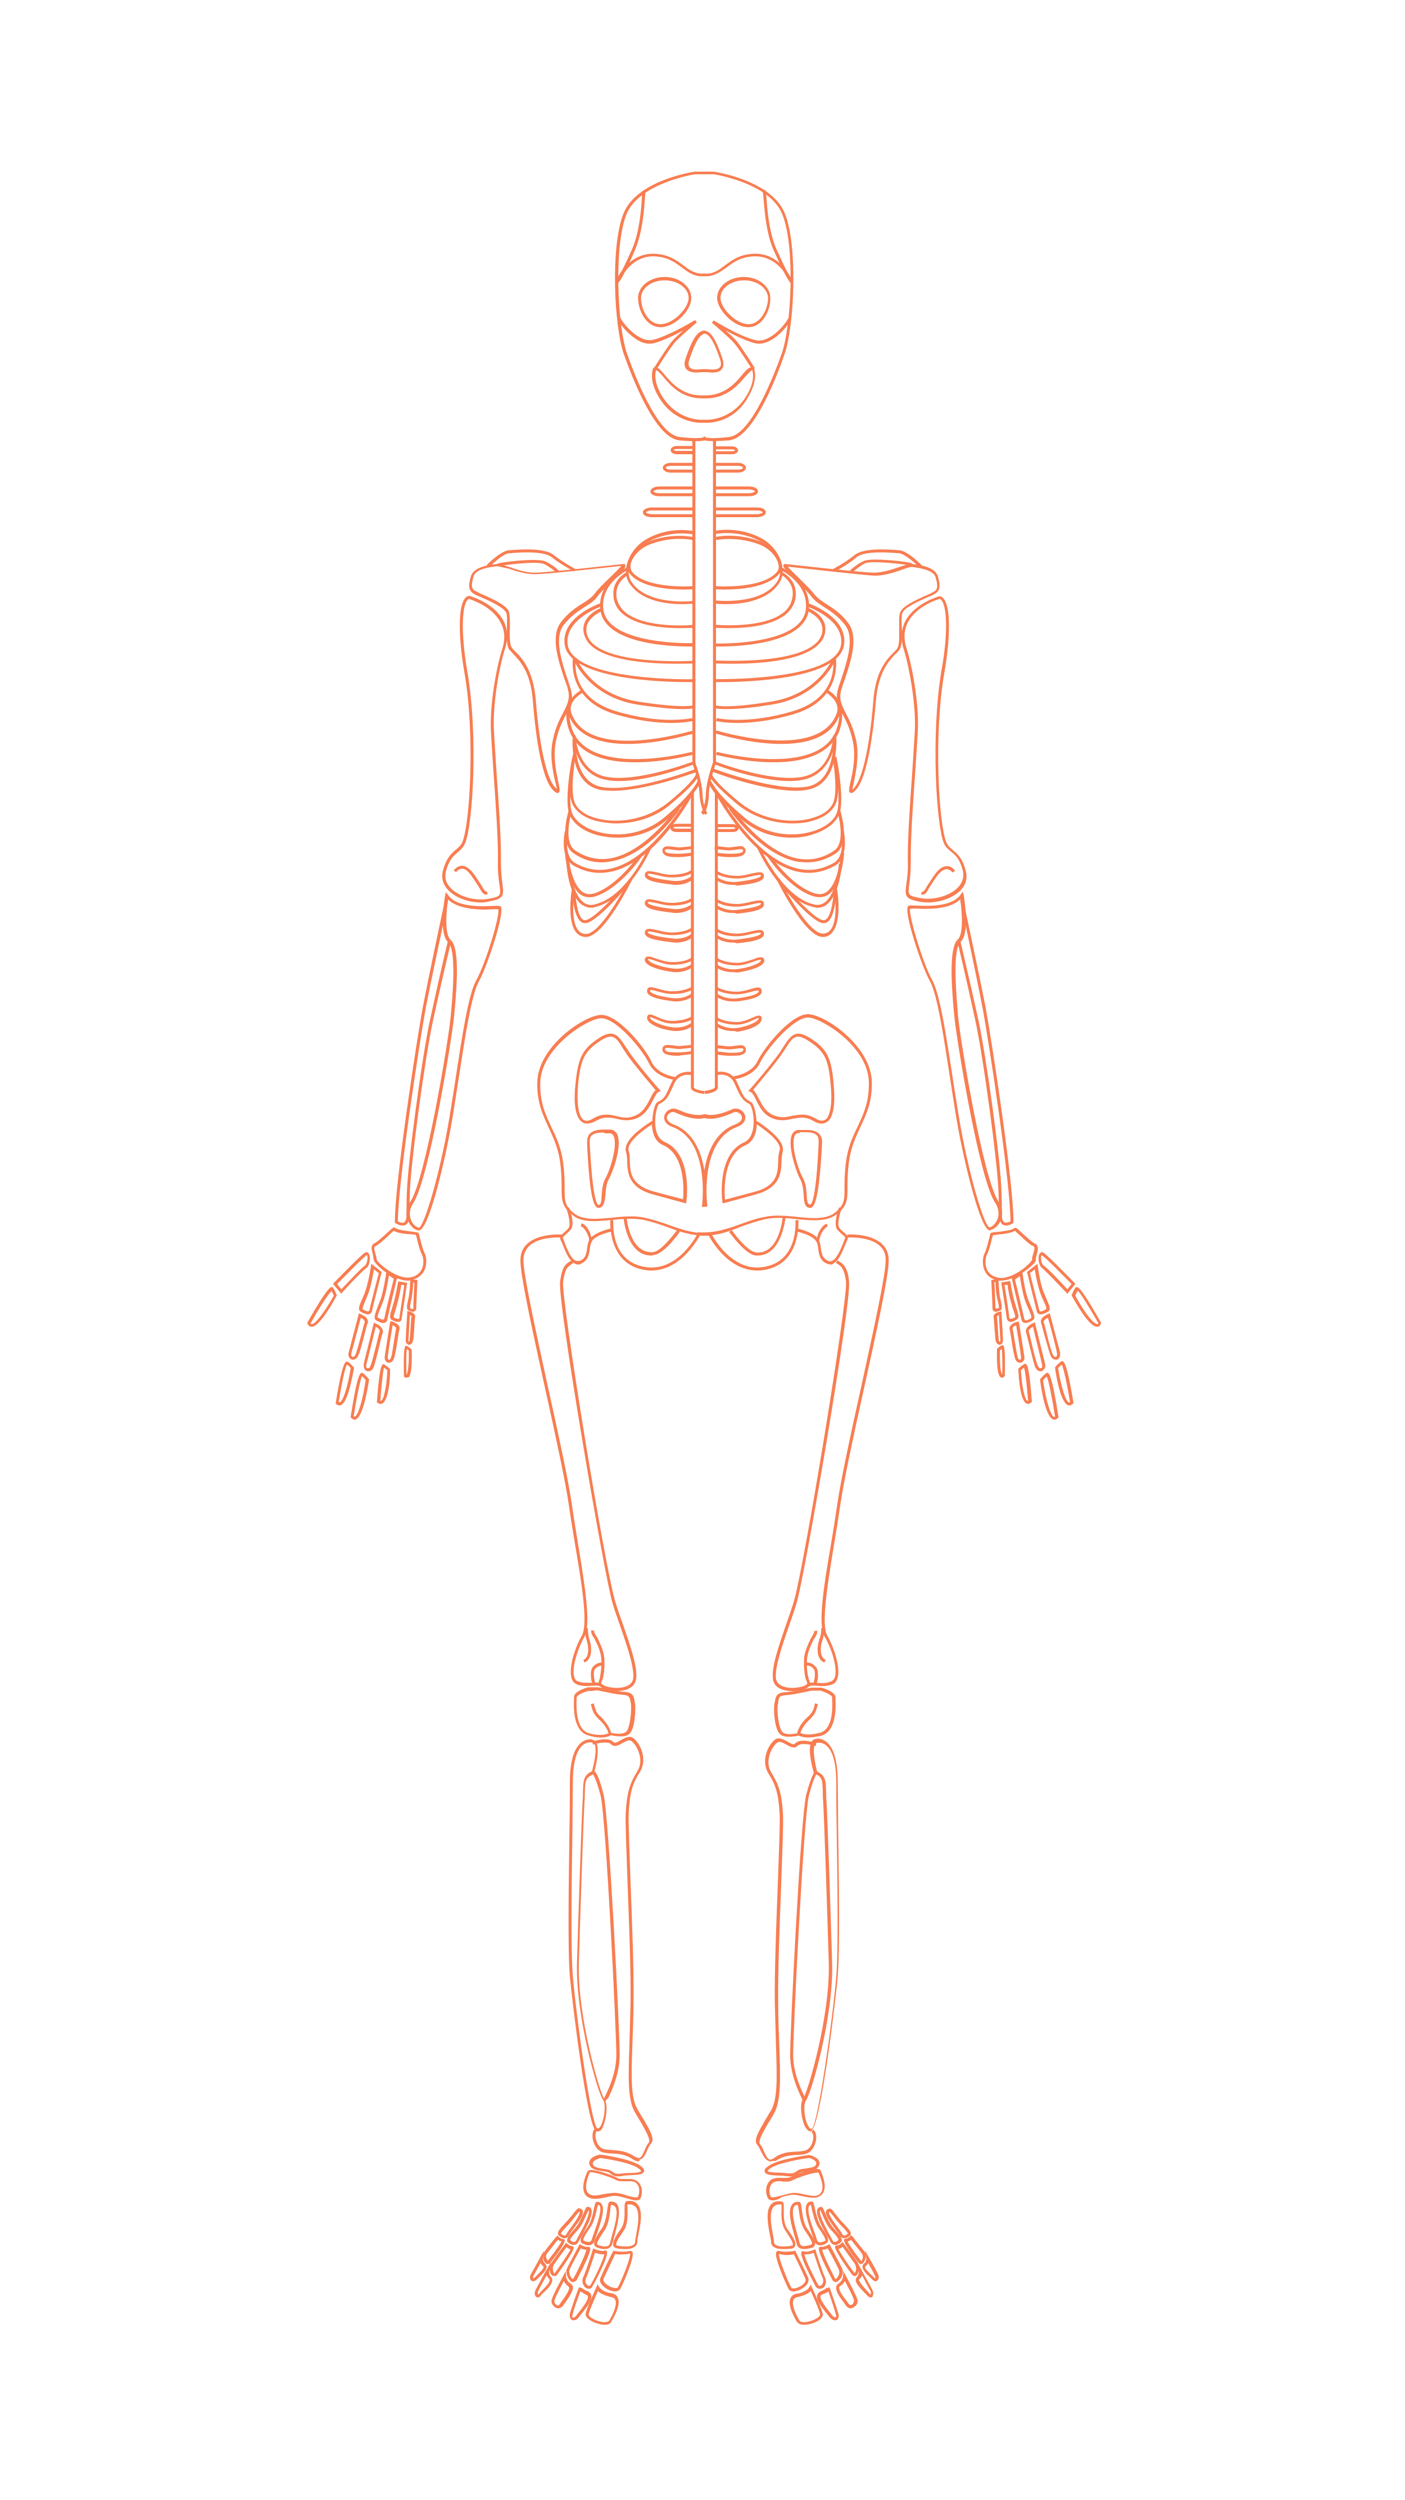 <?xml version="1.0" encoding="utf-8"?>
<!-- Generator: Adobe Illustrator 19.0.0, SVG Export Plug-In . SVG Version: 6.00 Build 0)  -->
<svg version="1.1" id="Layer_1" xmlns="http://www.w3.org/2000/svg" xmlns:xlink="http://www.w3.org/1999/xlink" x="0px" y="0px"
	 viewBox="0 0 375 667" style="enable-background:new 0 0 375 667;" xml:space="preserve">
<style type="text/css">
	.st0{fill:#F87D51;}
</style>
<g>
	<g>
		<g>
			<g>
				<g>
					<path class="st0" d="M176.3,87.3c-3.9,0-6-4.6-6-7.8c0-3.1,3.2-5.6,7.1-5.6c3.9,0,7.1,2.5,7.1,5.6
						C184.6,82.7,180.2,87.3,176.3,87.3z M177.4,74.8c-3.5,0-6.3,2.1-6.3,4.7c0,2.9,1.8,7,5.2,7c3.4,0,7.5-4.3,7.5-7
						C183.8,76.9,180.9,74.8,177.4,74.8z"/>
				</g>
				<g>
					<path class="st0" d="M190.2,99.4L190.2,99.4c-0.7,0-1.3-0.1-1.5-0.1h-1.4c-0.2,0-0.8,0.1-1.5,0.1c-1.3,0-2.2-0.4-2.7-1
						c-0.5-0.7-0.5-1.6-0.1-2.8c1.6-4.6,2.9-7.1,4.8-7.4l0.1,0l0.1,0c2,0.3,3.2,2.8,4.8,7.4c0.4,1.2,0.4,2.1-0.1,2.8
						C192.3,99.1,191.4,99.4,190.2,99.4z M187.3,98.5l1.6,0c0,0,0.6,0.1,1.3,0.1c0.7,0,1.6-0.1,2-0.7c0.3-0.4,0.3-1.1,0-2
						c-1.4-4-2.6-6.6-4.1-6.9c-1.5,0.3-2.7,2.8-4.1,6.9c-0.3,0.9-0.3,1.6,0,2c0.4,0.6,1.3,0.7,2,0.7
						C186.6,98.6,187.2,98.5,187.3,98.5L187.3,98.5z"/>
				</g>
				<g>
					<path id="XMLID_275_" class="st0" d="M175.2,98.7l-0.7-0.4c0.1-0.2,3.5-5.6,4.9-7.3c0.6-0.7,1.7-1.7,2.9-2.8
						c-2.2,1.2-5.1,2.6-7.5,3.3c-1.7,0.5-3.5,0.1-5.3-1.2c-2.5-1.7-4.6-4.6-4.7-5.3l0.8-0.1l-0.4,0l0.4-0.1c0.1,0.4,2.1,3.4,4.8,5
						c1.5,0.9,2.9,1.2,4.2,0.8c4.6-1.3,10.9-5.2,10.9-5.2l0.5,0.6c0,0-4.6,3.9-5.9,5.4C178.6,93.1,175.2,98.6,175.2,98.7z"/>
				</g>
				<g>
					<path id="XMLID_274_" class="st0" d="M200.8,98.7c0-0.1-3.5-5.6-4.9-7.2c-1.3-1.5-5.9-5.4-5.9-5.4l0.5-0.6
						c0.1,0,6.3,4,10.9,5.2c1.3,0.4,2.7,0.1,4.2-0.8c2.7-1.6,4.7-4.6,4.8-5l0.8,0.1c-0.1,0.7-2.1,3.6-4.7,5.3
						c-1.9,1.3-3.7,1.7-5.3,1.2c-2.4-0.7-5.3-2.1-7.5-3.3c1.1,1,2.3,2.1,2.9,2.8c1.4,1.7,4.8,7.1,4.9,7.3L200.8,98.7z"/>
				</g>
				<g>
					<g>
						<path id="XMLID_273_" class="st0" d="M188.2,217.4c-0.1-0.1-1.3-2-1.5-5.5c-0.1-3.4-1.9-8.1-1.9-8.2l0-0.1v-86.3h0.8v86.2
							c0.2,0.6,1.8,5,1.9,8.4c0.1,3.3,1.3,5.1,1.3,5.1L188.2,217.4z"/>
					</g>
					<g>
						<g>
							<path id="XMLID_272_" class="st0" d="M182.1,161.2c-4.2,0-11.3-0.8-14.3-5.9c-0.8-1.3-1-3.1-0.4-5c0.8-2.8,2.9-5.3,5.6-6.7
								c6.2-3.3,12.2-1.9,12.4-1.8l-0.2,0.8c-0.1,0-5.9-1.3-11.9,1.8c-2.5,1.3-4.5,3.6-5.2,6.2c-0.5,1.7-0.4,3.2,0.3,4.4
								c4.1,6.8,16.6,5.4,16.8,5.3l0.1,0.8C185.1,161,183.9,161.2,182.1,161.2z"/>
						</g>
						<g>
							<path id="XMLID_271_" class="st0" d="M182.5,157.3c-4,0-11.2-0.5-14.3-4.1c-0.7-0.8-0.9-1.9-0.6-3.1c0.6-2.4,3-4.7,6-5.8
								c6.2-2.2,11.2-1,11.5-1l-0.2,0.8c0,0-5-1.2-11,1c-3.2,1.1-5,3.4-5.5,5.2c-0.2,0.7-0.2,1.7,0.4,2.4c4.1,4.6,16.2,3.7,16.4,3.7
								l0.1,0.8C185.1,157.2,184.1,157.3,182.5,157.3z"/>
						</g>
						<g>
							<path id="XMLID_270_" class="st0" d="M183.9,172.5c-5.1,0-22.9-0.7-23.7-10.1c-0.6-7.4,7-11,7.1-11l0.3,0.7
								c-0.1,0-7.2,3.4-6.6,10.2c0.9,10,24,9.3,24.3,9.3l0,0.8C185.1,172.5,184.6,172.5,183.9,172.5z"/>
						</g>
						<g>
							<path id="XMLID_269_" class="st0" d="M181.4,167.6c-4.4,0-11.5-0.6-15.3-3.9c-1.6-1.4-2.4-3.2-2.4-5.2
								c-0.1-3.9,3.3-5.7,3.5-5.8l0.4,0.7c-0.1,0.1-3.1,1.7-3.1,5.1c0,1.8,0.8,3.4,2.2,4.7c5.3,4.7,18.3,3.6,18.5,3.5l0.1,0.8
								C185.1,167.5,183.6,167.6,181.4,167.6z"/>
						</g>
						<g>
							<path id="XMLID_268_" class="st0" d="M183.8,182c-7.1,0-31.9-0.7-33.1-10.1c-0.9-7.4,9.4-10.9,9.8-11l0.3,0.8
								c-0.1,0-10.1,3.4-9.3,10.2c1.2,10,33.8,9.4,34.1,9.3l0,0.8C185.4,182,184.8,182,183.8,182z"/>
						</g>
						<g>
							<path id="XMLID_267_" class="st0" d="M180.3,177.1c-6.7,0-17.9-0.7-22.5-4.8c-1.3-1.2-2-2.7-2.1-4.3
								c-0.1-3.9,4.6-5.8,4.8-5.8l0.3,0.8c0,0-4.4,1.7-4.3,5.1c0,1.4,0.7,2.7,1.8,3.7c6.4,5.8,27,4.5,27.2,4.5l0.1,0.8
								C185.4,177,183.3,177.1,180.3,177.1z"/>
						</g>
						<g>
							<path id="XMLID_266_" class="st0" d="M182.2,189.2c-2.3,0-6-0.3-12.1-1.2c-13.1-2.1-17.1-12.1-17.1-12.2l0.8-0.3
								c0,0.1,3.8,9.7,16.5,11.7c12.1,1.9,14.8,1,14.9,1l0.3,0.7C185.3,188.9,184.6,189.2,182.2,189.2z"/>
						</g>
						<g>
							<path id="XMLID_265_" class="st0" d="M179.1,192.9c-3.6,0-8.7-0.5-15.1-2.4c-12.8-3.9-11.1-14.7-11.1-14.8l0.8,0.1
								c-0.1,0.4-1.6,10.2,10.5,13.9c12.5,3.8,20.4,1.9,20.5,1.9l0.2,0.8C184.7,192.4,182.7,192.9,179.1,192.9z"/>
						</g>
						<g>
							<path id="XMLID_264_" class="st0" d="M167.5,198.5c-6.7,0-13.4-1.7-15.7-7.7c-1.6-4.1,3.5-6.8,3.5-6.8l0.4,0.7
								c-0.2,0.1-4.5,2.4-3.1,5.8c4.9,12.8,31.9,4.5,32.1,4.5l0.2,0.8C184.3,195.9,175.8,198.5,167.5,198.5z"/>
						</g>
						<g>
							<path id="XMLID_263_" class="st0" d="M169.5,203.4c-7.3,0-14.9-1.7-17.5-8.3c-1.5-3.9-0.6-6.8-0.5-6.9l0.8,0.2
								c0,0-0.9,2.8,0.5,6.4c4.9,12.8,31.6,5.9,31.9,5.8l0.2,0.8C184.3,201.5,177.1,203.4,169.5,203.4z"/>
						</g>
						<g>
							<path id="XMLID_262_" class="st0" d="M165.2,208.4c-1.2,0-2.3-0.1-3.3-0.3c-8.7-1.5-9.1-11.8-9.1-11.9l0.8,0
								c0,0.4,0.4,9.7,8.4,11.1c8.3,1.5,22.9-4.1,23-4.1l0.3,0.7C184.8,204.1,173.7,208.4,165.2,208.4z"/>
						</g>
						<g>
							<path id="XMLID_261_" class="st0" d="M163.5,211c-1.1,0-2.1-0.1-3-0.2c-8.8-1.5-7.7-14.2-7.6-14.4l0.8,0.1
								c0,0.1-1.1,12.1,7,13.5c8.3,1.5,24.7-4.7,24.9-4.8l0.3,0.8C185.2,206.2,172.4,211,163.5,211z"/>
						</g>
						<g>
							<path id="XMLID_260_" class="st0" d="M164.5,219.7c-2,0-3.8-0.3-5.5-0.7c-3.3-0.9-5.6-2.7-6.4-4.9c-1.3-3.8,0.2-12.6,0.4-13
								l0.7,0.3c-0.1,0.4-1.6,8.9-0.4,12.5c0.7,2,2.8,3.6,5.8,4.4c5.3,1.5,13.3,0.7,19.4-4.3c7-5.8,7.1-7.2,7.2-7.3c0,0,0,0,0,0.1
								l0.7-0.3c0.4,0.9-2.2,3.8-7.4,8.1C174.7,218.3,169.2,219.7,164.5,219.7z"/>
						</g>
						<g>
							<path id="XMLID_259_" class="st0" d="M164.8,223.5c-2,0-3.9-0.3-5.5-0.7c-3.8-1.1-6.5-3.2-7.4-5.7
								c-1.3-3.9,0.7-14.8,0.9-15.1l0.7,0.3l-0.4-0.2l0.4,0.1c-0.1,0.4-2.1,11-0.9,14.5c0.8,2.3,3.3,4.2,6.8,5.2
								c4.8,1.4,12,1.1,17.8-3.7c7.6-6.3,9-9.8,9-9.8l0.8,0.3c-0.1,0.1-1.4,3.7-9.2,10.2C173.8,222.3,169,223.5,164.8,223.5z"/>
						</g>
						<g>
							<path id="XMLID_258_" class="st0" d="M160.6,230.1c-2.7,0-5.2-0.8-7.6-2.5c-3.9-2.7-1.3-11.1-1.2-11.4l0.8,0.2
								c0,0.1-2.5,8.2,0.9,10.5c2.9,2,6.2,2.7,9.6,2.1c9.5-1.8,17.6-13.6,17.7-13.7l0.7,0.5c-0.3,0.5-8.3,12.2-18.2,14
								C162.3,230,161.4,230.1,160.6,230.1z"/>
						</g>
						<g>
							<path id="XMLID_257_" class="st0" d="M160.1,232.9c-2.5,0-4.8-0.7-7.1-2c-3.7-2.2-2.3-8.9-2.2-9.2l0.8,0.2
								c0,0.1-1.3,6.4,1.8,8.3c3.2,1.9,6.7,2.4,10.3,1.4c11.2-3.1,20.1-19.4,20.2-19.5l0.7,0.4c-0.4,0.7-9.2,16.8-20.7,19.9
								C162.6,232.7,161.4,232.9,160.1,232.9z"/>
						</g>
						<g>
							<path id="XMLID_256_" class="st0" d="M157.3,239.4c-0.8,0-1.6-0.2-2.3-0.7c-3.6-2.5-4.2-10.8-4.2-11.1l0.8-0.1
								c0,0.1,0.6,8.2,3.9,10.5c0.9,0.6,1.8,0.7,3,0.4c6.3-1.9,12-10.3,12.1-10.3l0.7,0.4c-0.2,0.4-6,8.7-12.5,10.7
								C158.2,239.4,157.7,239.4,157.3,239.4z"/>
						</g>
						<g>
							<path id="XMLID_255_" class="st0" d="M157.8,242.2c-0.9,0-1.7-0.3-2.5-0.8c-3.6-2.6-4.1-10.6-4.1-11l0.8,0
								c0,0.1,0.5,8,3.8,10.4c0.9,0.7,1.9,0.8,3,0.5c8.6-2.1,14.3-15.1,14.3-15.3l0.7,0.3c-0.2,0.5-5.9,13.5-14.9,15.7
								C158.6,242.1,158.2,242.2,157.8,242.2z"/>
						</g>
						<g>
							<path id="XMLID_254_" class="st0" d="M156.1,246.3c-0.4,0-0.8-0.1-1.1-0.4c-2.1-1.7-2.3-8.2-2.3-8.5l0.8,0
								c0.1,1.8,0.5,6.7,2,7.9c0.3,0.2,0.5,0.3,0.9,0.2c2.4-0.5,8.6-7.4,10.8-10l0.6,0.5c-0.3,0.4-8.1,9.7-11.3,10.3
								C156.4,246.3,156.2,246.3,156.1,246.3z"/>
						</g>
						<g>
							<path id="XMLID_253_" class="st0" d="M156.4,250C156.4,250,156.4,250,156.4,250c-1.1,0-1.9-0.4-2.6-1.2
								c-2.6-3.1-1.2-11.2-1.2-11.5l0.8,0.1c0,0.1-1.4,8.1,1,10.9c0.5,0.6,1.2,0.9,2,0.9h0c3.6,0,9.6-10.7,11.6-14.8l0.7,0.4
								C168.4,235.3,161.2,250,156.4,250z"/>
						</g>
					</g>
					<g>
						<g>
							<path id="XMLID_252_" class="st0" d="M185.2,121.2h-4.6c-0.9,0-1.6-0.5-1.6-1.1c0-0.6,0.7-1.1,1.6-1.1h4.6v0.8h-4.6
								c-0.5,0-0.8,0.2-0.8,0.3c0,0,0.3,0.2,0.8,0.2h4.6V121.2z"/>
						</g>
						<g>
							<path id="XMLID_251_" class="st0" d="M185.2,126.1H179c-1.2,0-2.1-0.6-2.1-1.3s0.9-1.3,2.1-1.3h6.2v0.8H179
								c-0.8,0-1.3,0.3-1.3,0.5c0,0.1,0.4,0.5,1.3,0.5h6.2V126.1z"/>
						</g>
						<g>
							<path id="XMLID_250_" class="st0" d="M185.2,132.4h-9.2c-1.2,0-2.4-0.4-2.4-1.3c0-0.8,1.2-1.3,2.4-1.3h9.2v0.8h-9.2
								c-1,0-1.6,0.4-1.6,0.5c0,0.1,0.5,0.5,1.6,0.5h9.2V132.4z"/>
						</g>
						<g>
							<path id="XMLID_249_" class="st0" d="M185.2,138H174c-1.2,0-2.4-0.4-2.4-1.3c0-0.8,1.2-1.3,2.4-1.3h11.2v0.8H174
								c-1,0-1.6,0.4-1.6,0.5c0,0.1,0.6,0.5,1.6,0.5h11.2V138z"/>
						</g>
					</g>
					<g>
						<g>
							<path id="XMLID_248_" class="st0" d="M185.1,222h-4.6c-0.9,0-1.6-0.5-1.6-1.1s0.7-1.1,1.6-1.1h4.6v0.8h-4.6
								c-0.5,0-0.8,0.2-0.8,0.3c0,0,0.3,0.2,0.8,0.2h4.6V222z"/>
						</g>
						<g>
							<path id="XMLID_247_" class="st0" d="M181.3,228.7c-1.6,0-3.4,0-4.1-0.8c-0.2-0.2-0.4-0.5-0.4-0.9c0-0.4,0.1-0.7,0.4-0.9
								c0.5-0.4,1.3-0.3,2.3-0.2c0.6,0.1,1.3,0.2,2,0.2c0.9-0.1,3.5-0.3,3.5-0.4l0.1,0.8c-0.1,0-2.7,0.3-3.6,0.4
								c-0.7,0-1.5-0.1-2.2-0.2c-0.7-0.1-1.4-0.2-1.7,0c-0.1,0.1-0.1,0.2-0.1,0.3c0,0.1,0,0.2,0.1,0.3c0.5,0.5,2.5,0.5,3.8,0.5
								c0.8,0,3.4-0.3,3.4-0.3l0.1,0.8c-0.1,0-2.7,0.4-3.5,0.4C181.4,228.7,181.3,228.7,181.3,228.7z"/>
						</g>
						<g>
							<path id="XMLID_246_" class="st0" d="M181.3,281.7c-0.9,0-1.9,0-2.7-0.2c-1.2-0.2-1.8-0.7-1.8-1.5c0-0.4,0.1-0.7,0.4-0.9
								c0.5-0.4,1.3-0.3,2.3-0.2c0.6,0.1,1.3,0.2,2,0.2c0.9-0.1,3.5-0.3,3.5-0.4l0.1,0.8c-0.1,0-2.7,0.3-3.6,0.4
								c-0.7,0-1.5-0.1-2.2-0.2c-0.7-0.1-1.4-0.2-1.7,0c-0.1,0.1-0.1,0.2-0.1,0.3c0,0.3,0.4,0.6,1.1,0.7c0.8,0.1,1.9,0.1,2.8,0.1
								c0.8,0,3.4-0.3,3.4-0.4l0.1,0.8c-0.1,0-2.7,0.4-3.5,0.4C181.5,281.7,181.4,281.7,181.3,281.7z"/>
						</g>
						<g>
							<path id="XMLID_245_" class="st0" d="M180.4,236.1c-0.3,0-0.7,0-1.1-0.1c-4.5-0.5-7.2-1.1-7.2-2.5c0-0.4,0.2-0.7,0.3-0.8
								c0.6-0.5,1.6-0.2,3.1,0.1c1.1,0.3,2.4,0.6,3.7,0.6c3.5,0,5.2-1.1,5.2-1.2l0.5,0.6c-0.1,0.1-1.9,1.4-5.7,1.3
								c-1.3,0-2.7-0.3-3.8-0.6c-1-0.2-2.2-0.5-2.5-0.3c0,0,0,0.1,0,0.1c0,0.6,2.2,1.2,6.5,1.7c3.1,0.4,5.1-1.1,5.1-1.2l0.5,0.6
								C184.9,234.8,183.2,236.1,180.4,236.1z"/>
						</g>
						<g>
							<path id="XMLID_244_" class="st0" d="M180.4,243.6c-0.3,0-0.7,0-1.1-0.1c-4.5-0.5-7.2-1.1-7.2-2.5c0-0.4,0.2-0.7,0.3-0.8
								c0.6-0.5,1.6-0.2,3.1,0.1c1.1,0.3,2.4,0.6,3.7,0.6c3.5,0,5.2-1.1,5.2-1.2l0.5,0.6c-0.1,0.1-1.9,1.4-5.7,1.3
								c-1.3,0-2.7-0.3-3.8-0.6c-1-0.2-2.2-0.5-2.5-0.3c0,0,0,0.1,0,0.1c0,0.6,2.2,1.2,6.5,1.7c3.1,0.4,5.1-1.1,5.1-1.2l0.5,0.6
								C184.9,242.3,183.2,243.6,180.4,243.6z"/>
						</g>
						<g>
							<path id="XMLID_243_" class="st0" d="M180.4,251.5c-0.3,0-0.7,0-1.1-0.1c-4.5-0.5-7.2-1.1-7.2-2.5c0-0.4,0.2-0.7,0.3-0.8
								c0.6-0.5,1.6-0.2,3.1,0.1c1.1,0.3,2.4,0.6,3.7,0.6c0.1,0,0.1,0,0.2,0c3.4,0,5-1.1,5-1.2l0.5,0.6c-0.1,0.1-1.9,1.4-5.7,1.3
								c-1.3,0-2.7-0.3-3.8-0.6c-1-0.2-2.2-0.5-2.5-0.3c0,0,0,0.1,0,0.1c0,0.6,2.2,1.2,6.5,1.7c3.1,0.4,5.1-1.1,5.1-1.2l0.5,0.6
								C184.9,250.2,183.2,251.5,180.4,251.5z"/>
						</g>
						<g>
							<path id="XMLID_242_" class="st0" d="M180.4,259.4c-0.3,0-0.7,0-1.1-0.1c-1.9-0.2-7.2-1.3-7.2-3.2c0-0.4,0.2-0.6,0.3-0.7
								c0.5-0.4,1.4-0.1,2.8,0.4c1.2,0.4,2.7,0.9,4.1,0.9c3.5,0.1,5.2-1.1,5.2-1.2l0.5,0.6c-0.1,0.1-1.9,1.4-5.7,1.3
								c-1.5,0-3.1-0.6-4.3-1c-0.8-0.3-1.8-0.6-2-0.5c0,0,0,0,0,0.1c0,0.7,3,2,6.5,2.4c3.1,0.4,5.1-1.1,5.1-1.2l0.5,0.6
								C184.9,258.1,183.2,259.4,180.4,259.4z"/>
						</g>
						<g>
							<path id="XMLID_241_" class="st0" d="M180.4,267.2c-0.3,0-0.7,0-1.1-0.1c-6.6-0.8-6.6-2.2-6.6-2.7c0-0.4,0.2-0.7,0.3-0.8
								c0.5-0.4,1.4-0.1,2.6,0.2c1.1,0.3,2.4,0.7,3.7,0.7c3.5,0,5.2-1.1,5.2-1.2l0.5,0.6c-0.1,0.1-1.9,1.4-5.7,1.3
								c-1.4,0-2.8-0.4-3.9-0.7c-0.7-0.2-1.7-0.5-1.9-0.3c0,0,0,0,0,0.2c0,0.4,1.2,1.3,5.9,1.9c3.1,0.4,5.1-1.1,5.1-1.2l0.5,0.6
								C184.9,265.9,183.2,267.2,180.4,267.2z"/>
						</g>
						<g>
							<path id="XMLID_240_" class="st0" d="M180.4,275.1c-0.3,0-0.7,0-1.1-0.1c-2.7-0.3-6.6-1.7-6.6-3.4c0-0.4,0.2-0.6,0.3-0.8
								c0.5-0.3,1.2,0,2.3,0.5c1.1,0.5,2.6,1.1,4,1.1c3.5,0,5.2-1.1,5.2-1.2l0.5,0.6c-0.1,0.1-1.8,1.4-5.7,1.3
								c-1.6,0-3.2-0.7-4.3-1.2c-0.5-0.2-1.3-0.5-1.5-0.5c0,0,0,0,0,0.1c0,0.8,2.9,2.2,5.9,2.6c3.1,0.4,5.1-1.1,5.1-1.2l0.5,0.6
								C184.9,273.8,183.2,275.1,180.4,275.1z"/>
						</g>
					</g>
					<g>
						<path id="XMLID_239_" class="st0" d="M187.9,291.9c-2.1-0.3-3.5-0.9-3.5-1.7v-78.7h0.8v78.7c0,0.1,0.7,0.7,2.8,0.9
							L187.9,291.9z"/>
					</g>
				</g>
				<g>
					<g>
						<path class="st0" d="M128.4,240.8c-3.7,0-7.4-1.5-9.2-3.8c-1.1-1.4-1.4-3-1-4.6c0.9-3.5,2.3-4.7,3.5-5.7
							c0.7-0.6,1.3-1.1,1.7-2c2-4.6,3.5-28.7,0.5-45.6c-1.6-9.2-1.9-19.5,1.2-20.1l0.1,0l0.1,0c0.3,0.1,6.4,1.8,9,6.5
							c1.2,2.2,1.4,4.8,0.5,7.6c-1.7,5.3-3.2,14.6-3,21.1c0.1,2.4,0.4,6.6,0.7,11.5c0.6,8.3,1.3,18.5,1.2,24c0,2.8,0.2,4.7,0.4,6.1
							c0.4,3.2,0.4,4-3.5,4.7C130,240.7,129.2,240.8,128.4,240.8z M125.2,159.8c-1.8,0.6-2.4,8-0.5,19.2c3,17.1,1.5,41.4-0.6,46.1
							c-0.5,1.1-1.2,1.7-1.9,2.3c-1.1,0.9-2.4,2-3.2,5.2c-0.3,1.4-0.1,2.7,0.9,3.9c1.6,2.1,5.1,3.5,8.5,3.5c0.7,0,1.4-0.1,2.1-0.2
							c3.3-0.6,3.2-0.9,2.8-3.8c-0.2-1.4-0.5-3.4-0.4-6.2c0.1-5.4-0.6-15.7-1.2-23.9c-0.3-4.9-0.6-9.1-0.7-11.5
							c-0.2-6.6,1.4-16.1,3.1-21.4c0.8-2.6,0.6-4.9-0.5-6.9C131.4,161.8,126,160.1,125.2,159.8z"/>
					</g>
					<g>
						<path id="XMLID_236_" class="st0" d="M129.7,238.7c-0.7,0-1.1-0.7-1.8-1.9c-0.5-0.8-1.2-1.9-2.2-3.3c-0.9-1.2-1.7-1.8-2.5-1.7
							c-0.9,0-1.4,0.9-1.4,0.9l-0.7-0.4c0-0.1,0.8-1.2,2.1-1.3c1.1,0,2.1,0.7,3.2,2.1c1,1.4,1.7,2.5,2.2,3.3c0.8,1.4,1,1.6,1.3,1.4
							l0.3,0.7C130,238.6,129.9,238.7,129.7,238.7z"/>
					</g>
					<g>
						<path class="st0" d="M111.8,328.3c-0.1,0-0.1,0-0.2,0c-1.1-0.2-2.1-1.2-2.7-2.6c-0.4-1-0.8-3,0.7-5.2c4-6,10.2-43.4,10.7-49.4
							c0.5-5.3,1.6-17.6-0.7-19.7c-2.5-2.3-1-11.4-0.8-12.4l0.2-1l0.6,0.8c1.3,2,4.5,3,9.4,3c1.2,0,2.3-0.1,3.1-0.1
							c0.5,0,0.9,0,1.1,0c0.2,0,0.4,0.1,0.5,0.3c1,1.7-3.6,15.8-5.9,19.9c-2,3.6-3.7,15-5.4,26c-0.5,3.4-1.1,6.9-1.6,10.2
							C119,308.9,114.5,328.3,111.8,328.3z M119.6,240c-0.5,3.1-1,9.3,0.7,10.8c2.3,2.1,1.8,11,0.9,20.4
							c-0.6,6.2-6.7,43.5-10.9,49.8c-1.3,2-0.9,3.7-0.6,4.5c0.4,1.1,1.3,1.9,2.1,2.1c1.5-0.4,5.8-15.1,8.2-29.7
							c0.5-3.2,1.1-6.7,1.6-10.1c1.7-11.1,3.4-22.5,5.5-26.2c2.6-4.7,6.4-17.4,5.9-19c-0.2,0-0.5,0-0.9,0c-0.8,0-1.9,0.1-3.1,0.1
							C124.5,242.6,121.3,241.7,119.6,240z"/>
					</g>
					<g>
						<path id="XMLID_233_" class="st0" d="M107.5,327c-0.7,0-1.4-0.3-1.9-0.6l-0.2-0.1l0-0.2c-0.1-10.1,5.9-49,7.4-57.1
							c1.6-8.4,5.9-28.7,6-28.9l0.8,0.2c0,0.2-4.4,20.5-6,28.9c-1.5,8.1-7.4,46.3-7.4,56.7c0.5,0.2,1.5,0.7,1.9,0
							c0.4-0.7,0.4-0.7,0.4-2.9c0-1,0-2.6,0.1-4.9c0.2-7.5,4-36,6.2-46.1c2.5-11.5,4.7-20.9,4.8-21l0.8,0.2c0,0.1-2.3,9.5-4.8,21
							c-2.2,10.1-6,38.4-6.2,45.9c-0.1,2.3-0.1,3.8-0.1,4.9c0,2.4,0,2.4-0.5,3.3C108.5,326.8,108,327,107.5,327z"/>
					</g>
				</g>
				<g>
					<path class="st0" d="M148.8,211.6L148.8,211.6c-0.3,0-0.6-0.2-1.1-0.7c-3.4-3.2-4.9-16.4-5.5-24.1c-0.6-7.6-3.5-10.5-5.2-12.3
						c-0.4-0.5-0.8-0.9-1.1-1.2c-0.7-1.1-0.7-3.5-0.6-5.8c0-1.5,0.1-3-0.1-3.8c-0.4-1.5-4.6-3.4-6.9-4.4c-0.8-0.3-1.4-0.6-1.7-0.8
						c-1.7-0.9-1.6-2.4-0.9-4.8c0.8-2.5,5-3,6.8-3.2l0.1,0c0.7-0.1,1.8,0.3,3.4,0.8c2,0.7,4.4,1.5,6.7,1.5l0.2,0
						c3.9-0.1,23.2-2.3,23.4-2.3c0.5-0.1,0.6,0.2,0.6,0.3c0.2,0.5-0.4,1.2-3.3,4c-1.5,1.5-3.2,3.1-4.1,4.3c-0.9,1.3-2.1,2-3.5,2.9
						c-1.7,1.1-3.6,2.3-5.5,4.7c-2.7,3.4-0.6,9.7,0.9,14.3c0.4,1.1,0.7,2.2,1,3.1c0.7,2.7-0.1,4.3-1.3,6.5c-0.9,1.7-2,3.8-2.7,7.1
						c-0.9,4.1,0.1,8.4,0.6,10.9c0.4,1.8,0.5,2.4,0.2,2.8C149.1,211.5,149,211.6,148.8,211.6z M132.7,151.1c0,0-0.1,0-0.1,0l-0.1,0
						c-1.5,0.2-5.5,0.6-6.1,2.7c-0.7,2.4-0.6,3.3,0.5,3.9c0.3,0.2,0.9,0.4,1.6,0.8c3.5,1.5,7,3.2,7.4,4.9c0.2,1,0.2,2.4,0.2,4
						c-0.1,2.1-0.1,4.5,0.5,5.4c0.2,0.3,0.6,0.7,1,1.1c1.8,1.8,4.7,4.9,5.4,12.8c1,12.8,3,21.4,5.3,23.5c0.1,0.1,0.3,0.2,0.3,0.3
						c0-0.4-0.2-1.2-0.4-1.9c-0.6-2.6-1.6-7-0.6-11.3c0.7-3.4,1.9-5.6,2.8-7.3c1.1-2.2,1.8-3.6,1.2-6c-0.2-0.9-0.6-1.9-1-3
						c-1.6-4.8-3.8-11.3-0.8-15.1c2-2.5,3.9-3.8,5.7-4.9c1.3-0.8,2.5-1.6,3.3-2.7c0.9-1.2,2.6-2.9,4.2-4.4c1-1,2.3-2.2,2.8-2.9
						c-3.1,0.3-19.4,2.2-23,2.2l-0.2,0c-2.3,0-4.9-0.8-6.9-1.5C134.4,151.5,133.3,151.1,132.7,151.1z"/>
				</g>
				<g>
					<path id="XMLID_230_" class="st0" d="M148.5,152.8c0,0-1.4-1.4-3.3-2.3c-1.9-0.9-11.3,0.3-12,0.6l-0.1-0.3h-0.5l0.2-0.4
						c0.6-0.4,10.7-1.6,12.8-0.6c2.1,1,3.5,2.4,3.6,2.5L148.5,152.8z"/>
				</g>
				<g>
					<path id="XMLID_229_" class="st0" d="M153.2,152.5c-0.1-0.1-3.4-1.8-5.9-3.8c-2.2-1.8-8.9-1.3-11-1.1l-0.3,0
						c-1.7,0.1-4.5,2.8-5.5,3.8l-0.6-0.6c0.1-0.2,3.7-3.8,6-4l0.3,0c2.5-0.2,9.2-0.7,11.6,1.3c2.4,1.9,5.7,3.7,5.7,3.7L153.2,152.5z
						"/>
				</g>
				<g>
					<path id="XMLID_228_" class="st0" d="M188.3,329.7c-3.9,0-7-1.1-10.2-2.3c-2-0.7-4-1.4-6.3-1.9c-2.6-0.5-5.6-0.3-8.5,0
						c-4.1,0.4-8,0.8-10.5-1.3c-2.9-2.3-2.9-4.1-2.9-7.2c0-1.7,0-3.9-0.4-6.9c-0.5-3.8-1.8-6.5-3-9.1c-1.6-3.5-3.2-6.8-3.1-12.1
						c0.1-9.5,12.2-17.8,16.9-18.1c4.5-0.3,11.9,8.7,13.6,12.5c1.6,3.5,6.4,4.1,6.5,4.1l-0.1,0.8c-0.2,0-5.3-0.7-7.1-4.5
						c-1.7-3.6-8.9-12.3-12.9-12c-3.7,0.2-16,8-16.1,17.3c-0.1,5.2,1.4,8.4,3,11.8c1.3,2.7,2.6,5.5,3.1,9.4c0.4,3,0.4,5.2,0.4,7
						c0,3.2,0,4.6,2.6,6.6c2.3,1.8,6,1.5,10,1.1c2.9-0.3,6-0.6,8.7,0c2.3,0.5,4.4,1.2,6.4,1.9c3.6,1.3,7,2.5,11.5,2.2l0.1,0.8
						C189.4,329.7,188.8,329.7,188.3,329.7z"/>
				</g>
				<g>
					<path class="st0" d="M183.1,321.1l-8.8-2.4c-6.6-1.8-6.8-5.8-6.9-8.8c0-0.9-0.1-1.8-0.3-2.5c-0.7-2.1,1.6-4.9,6.9-8.3l0.1,0
						c0.1-2.2,0.6-4.7,1.5-5.1c1.7-0.8,2-1.5,3.3-4.4l0.4-0.9c1.7-3.6,5.7-2.6,5.7-2.6l-0.2,0.8c-0.1,0-3.3-0.9-4.8,2.1l-0.4,0.9
						c-1.3,2.9-1.8,3.8-3.7,4.7c-0.4,0.2-1.2,2.8-1,5.6c0.1,1.6,0.7,3.7,2.5,4.5c7.4,3.1,5.9,15.3,5.8,15.8L183.1,321.1z M174,300
						c-6.1,4-6.5,6.2-6.2,7.1c0.3,0.8,0.3,1.7,0.3,2.7c0.1,3,0.3,6.4,6.3,8.1l7.9,2.1c0.2-2.2,0.7-11.9-5.4-14.5
						C175.2,304.8,174.1,302.9,174,300z"/>
				</g>
				<g>
					<path class="st0" d="M156.7,299.8c-0.7,0-1.3-0.3-1.8-0.8c-1.7-1.9-1.7-6.3-1.3-9.8c0.7-7.1,1.9-9.4,6.4-12.3
						c1.2-0.8,2.2-1.1,3-1.1c1.7,0,2.6,1.4,4,3.5c0.5,0.7,1,1.6,1.7,2.5c3.3,4.4,7.2,8.8,7.3,8.9l0.4,0.4l-0.5,0.2
						c-0.6,0.2-1,1.1-1.6,2.2c-0.9,1.8-2.1,4.1-4.7,5c-0.8,0.3-1.6,0.4-2.4,0.4l0,0c-1,0-1.9-0.2-2.7-0.4c-0.8-0.2-1.6-0.3-2.4-0.3
						c-1.1,0-2,0.3-3.1,0.9C158.1,299.6,157.4,299.8,156.7,299.8z M163,276.6c-0.7,0-1.5,0.3-2.6,1c-4.3,2.8-5.4,4.8-6.1,11.7
						c-0.4,4.6,0,7.9,1.1,9.2c0.7,0.8,1.7,0.7,3-0.1c1.2-0.7,2.3-1,3.5-1c0.9,0,1.8,0.2,2.6,0.4c0.8,0.2,1.7,0.4,2.6,0.4l0,0
						c0.7,0,1.4-0.1,2.1-0.4c2.4-0.8,3.4-2.9,4.3-4.6c0.5-1,0.9-1.9,1.5-2.3c-1-1.2-4.2-4.9-7-8.6c-0.7-0.9-1.2-1.8-1.7-2.5
						C165.1,277.8,164.3,276.6,163,276.6z"/>
				</g>
				<g>
					<path class="st0" d="M159.8,322.3c-1.2,0-2.4-2.1-3.1-17.1l0-0.4c0-1,0.2-1.7,0.7-2.3c0.9-0.9,2.4-1.1,3.4-1.1c0.3,0,0.7,0,1,0
						c0.3,0,0.5,0,0.7,0c0.9-0.1,1.6,0.3,2.1,1c1.6,2.6-0.7,9.7-2.1,12.2c-0.7,1.3-0.8,2.8-0.9,4.2
						C161.4,320.6,161.2,322.2,159.8,322.3L159.8,322.3z M160.7,302.2c-1.4,0-2.3,0.3-2.8,0.8c-0.4,0.4-0.5,0.9-0.5,1.7l0,0.4
						c0.8,15.6,2.1,16.4,2.3,16.4v0.4l0-0.4c0.7,0,0.8-0.8,0.9-2.6c0.1-1.4,0.2-3.1,1-4.5c1.3-2.3,3.4-9.2,2.1-11.4
						c-0.3-0.5-0.7-0.7-1.3-0.6c-0.2,0-0.5,0-0.8,0C161.4,302.3,161.1,302.2,160.7,302.2z"/>
				</g>
				<g>
					<path id="XMLID_221_" class="st0" d="M173.8,335c-6.6,0-7.4-10.2-7.4-10.3l0.8-0.1c0,0.1,0.8,9.9,7,9.5c2.1-0.1,5.4-4.4,6.6-6
						l0.7,0.5c-0.2,0.3-4.2,6.1-7.2,6.3C174.1,335,174,335,173.8,335z"/>
				</g>
				<g>
					<path id="XMLID_220_" class="st0" d="M173.9,339c-0.5,0-1,0-1.5-0.1c-10.4-1.4-9.5-13.3-9.5-13.4l0.8,0.1
						c0,0.5-0.9,11.2,8.8,12.5c8.6,1.2,13.7-8.9,13.7-9l0.7,0.4C186.8,329.6,182.1,339,173.9,339z"/>
				</g>
				<g>
					<path id="XMLID_219_" class="st0" d="M154.3,337.4c-0.3,0-0.6-0.1-0.8-0.2c-1.6-0.7-2.6-3.3-3.3-5.1c-0.2-0.5-0.4-0.9-0.5-1.1
						c-0.6-1,0.3-1.6,1-2.3c0.4-0.3,0.8-0.7,1.1-1.1c0.7-1-0.4-4.6-0.6-5l0.6-0.5c0.3,0.3,1.7,4.5,0.6,5.9c-0.4,0.5-0.9,0.9-1.3,1.3
						c-0.8,0.7-1,0.9-0.8,1.2c0.1,0.2,0.3,0.7,0.5,1.3c0.6,1.5,1.6,4.1,2.9,4.6c0.3,0.1,0.7,0.1,1.1,0c1.5-0.6,1.7-1.9,1.9-3.3
						c0.1-0.9,0.3-1.9,0.8-2.6c1.4-1.8,5.4-2.7,5.5-2.7l0.2,0.8c0,0-3.9,0.8-5.1,2.4c-0.4,0.6-0.6,1.4-0.7,2.3
						c-0.2,1.4-0.4,3.1-2.4,3.9C154.9,337.4,154.6,337.4,154.3,337.4z"/>
				</g>
				<g>
					<path id="XMLID_218_" class="st0" d="M157.5,331.7l-0.2-0.3l0.3-0.2l-0.3,0c0-0.1-0.1-0.4-0.1-0.5l0-0.1c0-0.3-0.1-0.6-0.3-1
						c-0.3-0.9-1.1-2.2-1.9-2.4l0.2-0.8c1.3,0.3,2.2,2.2,2.4,2.9c0.1,0.4,0.2,0.8,0.3,1.1l0,0.1c0.1,0.6,0.2,0.9-0.2,1L157.5,331.7z
						"/>
				</g>
				<g>
					<path class="st0" d="M160.3,463.6c-1,0-2.2-0.2-3.4-0.6c-4-1.2-3.8-7.6-3.7-9.7c0-0.2,0-0.4,0-0.5c0-1.5,3.1-2.4,3.7-2.6l0.1,0
						l0.1,0c0,0,1.4,0,2.3,0c0,0,0,0,0,0c0.5,0,1.3,0.2,2.3,0.4c1.4,0.3,3.2,0.7,4.7,0.8c2.5,0.1,2.8,1.1,3,2.7c0,0.1,0,0.3,0.1,0.4
						c0.2,1.5,0,6.8-1.5,8.1c-0.5,0.5-1.3,0.7-2.4,0.7c-1.1,0-2.1-0.2-2.5-0.3C162.5,463.3,161.7,463.6,160.3,463.6z M157,451.2
						c-1.3,0.3-3.1,1.1-3.1,1.8c0,0.1,0,0.3,0,0.5c-0.1,1.9-0.2,7.8,3.1,8.9c1.2,0.4,2.2,0.5,3.2,0.5c1.6,0,2.3-0.5,2.3-0.5l0.1-0.1
						l0.2,0c0,0,1.2,0.3,2.4,0.3c0.9,0,1.5-0.2,1.9-0.5c1.1-1,1.5-5.7,1.3-7.4c0-0.2,0-0.3-0.1-0.5c-0.2-1.3-0.3-1.9-2.2-2
						c-1.5-0.1-3.3-0.5-4.8-0.8c-1-0.2-1.8-0.4-2.1-0.4C158.4,451.2,157.3,451.2,157,451.2z"/>
				</g>
				<g>
					<path id="XMLID_215_" class="st0" d="M162.5,462.8c-0.2-1-0.8-2.1-1.8-3.2c-0.2-0.3-0.5-0.5-0.7-0.7c-0.6-0.6-1.2-1.2-1.6-2
						c-0.3-0.7-0.5-1.4-0.7-2.2l0.8-0.2c0.1,0.7,0.4,1.4,0.6,2c0.3,0.7,0.8,1.2,1.4,1.7c0.3,0.3,0.5,0.5,0.7,0.8
						c1,1.2,1.7,2.4,2,3.6L162.5,462.8z"/>
				</g>
				<g>
					<g>
						<path id="XMLID_214_" class="st0" d="M164.6,451.2c-1.9,0-3.7-0.5-4.3-1.1c-0.4-0.4-1.2-0.4-2.3-0.3c-1.2,0.1-2.7,0.2-4.1-0.4
							c-0.6-0.3-1.1-0.8-1.3-1.5c-0.9-2.6,0.7-8,2.7-11.5c1.7-3,0-13.8-1.8-24.2c-0.6-3.6-1.2-7.3-1.7-10.8
							c-0.9-6.2-3.6-18.7-6.3-30.9c-3.4-15.5-6.6-30.1-6.6-34.2c0-1.8,0.6-3.3,1.8-4.4c3.1-2.9,9-2.5,9.3-2.5l-0.1,0.8
							c-0.1,0-5.8-0.4-8.6,2.2c-1,1-1.6,2.3-1.6,3.8c0,4,3.4,19.3,6.6,34.1c2.7,12.1,5.4,24.7,6.3,30.9c0.5,3.5,1.1,7.2,1.7,10.8
							c1.8,11,3.5,21.5,1.7,24.7c-1.9,3.4-3.5,8.5-2.7,10.9c0.2,0.5,0.5,0.9,0.9,1c1.3,0.5,2.6,0.4,3.8,0.4c1.2-0.1,2.2-0.2,2.9,0.5
							c0.6,0.6,3.9,1.3,6.1,0.5c1.2-0.4,1.9-1.2,2-2.2c0.3-2.9-1.5-8.3-3.5-14c-0.7-2-1.4-4-2-6c-2.1-6.7-14.8-80.9-14-85.8l0-0.2
							c0.2-1.2,0.4-2.4,0.9-3.5c0.5-1,1.4-1.6,2.2-2l0.4,0.7c-0.6,0.4-1.4,0.9-1.8,1.6c-0.5,1-0.7,2.1-0.9,3.3l0,0.2
							c-0.6,4.1,11.2,76.8,14,85.5c0.6,2,1.3,4,2,5.9c2,5.8,3.9,11.3,3.5,14.4c-0.2,1.4-1,2.3-2.5,2.9
							C166.4,451.1,165.5,451.2,164.6,451.2z"/>
					</g>
					<g>
						<path id="XMLID_213_" class="st0" d="M159.9,449.7c-0.3-0.5-0.1-1.1,0.1-1.6c0.1-0.1,0.1-0.3,0.1-0.4c0.3-1.4,0.5-3.2,0.4-5
							c-0.1-1.7-0.8-3.4-1.6-5c-0.1-0.2-0.2-0.4-0.4-0.7c-0.4-0.6-0.8-1.2-0.7-2l0.8,0.1c-0.1,0.5,0.3,1,0.6,1.5
							c0.2,0.2,0.3,0.5,0.4,0.7c0.8,1.7,1.6,3.5,1.7,5.3c0.1,1.9,0,3.8-0.4,5.2c0,0.2-0.1,0.3-0.2,0.5c-0.1,0.3-0.3,0.7-0.2,0.9
							L159.9,449.7z"/>
					</g>
					<g>
						<path id="XMLID_212_" class="st0" d="M156,443.6l-0.3-0.7c1.7-0.7,1.4-3.6,0.9-5.2c-0.4-1.2-0.5-2.2-0.5-3.3h0.8
							c0,1,0.1,1.9,0.4,3C158,439.4,158.2,442.7,156,443.6z"/>
					</g>
					<g>
						<path id="XMLID_211_" class="st0" d="M158.5,449.7c-0.8-0.4-0.8-2.8-0.8-3.1c0-0.6,0.1-1.3,0.6-1.9c0.8-0.9,1.9-1.3,2.9-1
							l-0.2,0.8c-0.8-0.2-1.6,0.2-2.1,0.7c-0.3,0.4-0.4,0.8-0.4,1.4c0,0.9,0.2,2.2,0.4,2.4L158.5,449.7z"/>
					</g>
				</g>
				<g>
					<path class="st0" d="M159.6,568.7c-0.2,0-0.4,0-0.5-0.1c-2.4-1.2-6.4-34.8-7-41.2c-0.6-6.9-0.3-26-0.1-40
						c0.1-5,0.1-9.3,0.1-11.8c0-10.4,3.8-11.5,5.4-11.5c0.2,0,0.4,0,0.6,0.1c0.4,0.1,0.8,0.3,1,0.7c1.2,2-0.4,7.6-0.6,8.3l-0.1,0.2
						l-0.2,0.1c-2,0.9-2,1.8-2.1,4.7c0,0.7,0,1.6-0.1,2.6c-0.3,5.2-1.1,29.4-1.5,43.1c-0.4,14.4,5.7,34.8,6.8,36.2
						c1.1,1.3,0.5,5.5-0.4,7.4C160.7,568.2,160.2,568.7,159.6,568.7z M157.5,464.9c-1.4,0-4.6,1-4.6,10.7c0,2.5-0.1,6.8-0.1,11.8
						c-0.2,13.9-0.5,33,0.1,39.9c1,11.7,4.9,39.4,6.5,40.6c0.1,0,0.1,0,0.2,0l0,0c0.3,0,0.6-0.4,0.9-1c0.9-2,1.2-5.6,0.5-6.5
						c-1.4-1.8-7.4-22.4-7-36.7c0.4-13.7,1.2-37.9,1.5-43.1c0.1-1,0.1-1.8,0.1-2.6c0.1-2.9,0.1-4.3,2.4-5.4c0.5-1.8,1.5-6.1,0.6-7.4
						c-0.1-0.2-0.3-0.3-0.5-0.3C157.8,464.9,157.6,464.9,157.5,464.9z"/>
				</g>
				<g>
					<path id="XMLID_208_" class="st0" d="M161.7,560.6l-0.7-0.3c0.1-0.2,0.2-0.4,0.4-0.8c0.9-1.8,3-6.1,3.1-10.9
						c0.1-5.2-2.8-64.1-4.2-69.5c-1.3-5-2.1-5.7-2.1-5.8l0.5-0.7c0.2,0.1,1.1,1,2.4,6.2c1.4,5.5,4.4,64.6,4.3,69.8
						c-0.1,5-2.2,9.4-3.1,11.3C161.9,560.1,161.7,560.4,161.7,560.6z"/>
				</g>
				<g>
					<path id="XMLID_207_" class="st0" d="M170.4,576.7c-0.4,0-0.9-0.2-1.4-0.5c-1.9-1.3-3.6-1.5-5.5-1.6c-0.7,0-1.3-0.1-2.1-0.2
						c-2-0.3-2.9-2.1-3.2-3.7c-0.2-1.4,0.1-2.5,0.8-2.9l0.4,0.7c-0.3,0.2-0.6,0.9-0.4,2c0.2,1.3,1,2.8,2.5,3c0.7,0.1,1.4,0.1,2,0.2
						c1.9,0.1,3.8,0.3,5.9,1.7c0.5,0.3,0.8,0.4,1.2,0.4c0.7-0.2,1.1-1.3,1.5-2.2c0.3-0.7,0.6-1.4,1-1.8c0.7-0.7-0.6-3-2.2-5.8
						c-0.5-0.8-1-1.6-1.5-2.5c-1.9-3.4-1.7-9.2-1.4-18.1c0.1-3.3,0.2-7,0.3-11.2c0.1-8.3-0.4-21.2-0.8-31.6
						c-0.3-8.6-0.6-16-0.5-18.6c0.3-5.9,1.2-8.3,3.1-11.4c1.9-2.9,0-6.8-1.5-8c-0.6-0.5-1.4-0.1-2.5,0.5c-1,0.6-2.2,1.2-3,0.3
						c-0.7-0.8-3.4-0.4-4.8,0.1l-0.3-0.8c0.4-0.1,4.4-1.4,5.7,0.1c0.4,0.4,1,0.1,2-0.5c1.1-0.6,2.4-1.3,3.4-0.5
						c1.8,1.4,3.8,5.6,1.7,9c-1.9,3-2.7,5.2-3,11c-0.1,2.5,0.2,9.9,0.5,18.5c0.4,10.4,0.9,23.2,0.8,31.6c0,4.2-0.2,7.9-0.3,11.2
						c-0.3,8.7-0.5,14.5,1.3,17.6c0.5,0.9,1,1.7,1.5,2.5c2,3.4,3.3,5.6,2.1,6.8c-0.3,0.3-0.6,1-0.9,1.6c-0.5,1.2-1,2.4-2.1,2.6
						C170.7,576.7,170.5,576.7,170.4,576.7z"/>
				</g>
				<g>
					<g>
						<path class="st0" d="M83.2,354c-0.3,0-0.8-0.1-1.1-0.8l-0.1-0.2l0.1-0.2c3.5-6.2,5.7-9.4,6.4-9.4c0.2,0,0.3,0.1,0.4,0.2
							c0.6,0.9,0.9,1.8,0.9,1.8l0.1,0.2l-0.1,0.2C89.1,347.2,85.3,354,83.2,354z M82.9,353.1c0.1,0.2,0.2,0.2,0.3,0.2
							c1.2,0,4.1-4.4,5.9-7.6c-0.1-0.2-0.3-0.7-0.6-1.2C87.6,345.2,85.1,349.2,82.9,353.1z"/>
					</g>
					<g>
						<path class="st0" d="M90.6,375c-0.3,0-0.6-0.1-0.9-0.4l-0.1-0.1l0-0.2c1.8-11,2.6-11,3-11c0.1,0,0.2,0,0.3,0.1
							c0.9,0.6,1.4,1.4,1.5,1.4l0.1,0.1l0,0.2C94,367.3,92.8,375,90.6,375z M90.4,374.1c1,0.7,2.5-4.4,3.2-9.1
							c-0.2-0.2-0.5-0.6-1-0.9C92,365.1,91.1,369.8,90.4,374.1z"/>
					</g>
					<g>
						<path class="st0" d="M91.1,345.2l-2.2-2.6l0.2-0.3c0.3-0.3,7-7.2,8.2-8c0.2-0.1,0.4-0.2,0.5-0.2c0.2,0,0.6,0.1,0.8,0.8
							c0.3,1,0,3-0.9,3.5c-0.8,0.5-4.9,4.8-6.4,6.5L91.1,345.2z M90,342.6l1.1,1.4c1.3-1.3,5.3-5.7,6.3-6.3c0.3-0.2,0.6-1,0.7-1.8
							c0-0.6-0.1-0.9-0.1-1c0,0,0,0-0.1,0C96.9,335.5,92.1,340.5,90,342.6z"/>
					</g>
					<g>
						<path class="st0" d="M108.9,341.7L108.9,341.7c-3.2,0-7-2.7-8.5-4.5c-0.7-0.8-0.7-1.1-0.7-1.3c0-0.2-0.1-0.7-0.2-1.2
							c-0.3-1.1-0.7-2.5,0.5-3c0.7-0.3,2.3-1.8,3.4-2.8c1.3-1.2,1.5-1.4,1.8-1.4h0.1l0.1,0.1c0.8,0.6,3,0.8,4.4,1
							c1.4,0.2,1.8,0.2,2,0.5c0,0.1,0.1,0.4,0.2,0.9c0.3,1.2,0.8,3.3,1.3,4.3c0.5,0.9,0.8,3.1-0.1,4.8c-0.7,1.3-1.9,2.1-3.4,2.4
							C109.4,341.7,109.1,341.7,108.9,341.7z M105.1,328.4c-0.3,0.2-0.8,0.7-1.2,1.1c-1.3,1.2-2.8,2.6-3.7,3c-0.5,0.2-0.3,0.9,0,2
							c0.2,0.6,0.3,1.1,0.3,1.5c0.1,0.8,4.7,4.9,8.4,4.9l0,0c0.2,0,0.5,0,0.7-0.1c1.3-0.2,2.3-0.9,2.9-2c0.8-1.5,0.5-3.3,0.1-4.1
							c-0.6-1.1-1.1-3.3-1.4-4.5c-0.1-0.3-0.1-0.5-0.2-0.7c-0.3-0.1-0.8-0.1-1.3-0.2C108.2,329.3,106.1,329,105.1,328.4z"/>
					</g>
					<g>
						<path class="st0" d="M98.2,350.7L98.2,350.7c-0.6,0-1.4-0.4-1.9-0.7c-0.9-0.5-0.4-1.7,0.5-3.7c0.2-0.4,0.3-0.7,0.5-1.2
							c1-2.5,1.7-7.2,1.7-7.2l0.1-0.7l2.8,2.2l-0.1,0.3c0,0.1-2.3,8.9-2.5,10.1C99.2,350.3,98.8,350.7,98.2,350.7z M99.8,338.7
							c-0.2,1.4-0.8,4.7-1.6,6.7c-0.2,0.4-0.3,0.8-0.5,1.2c-0.5,1.2-1.1,2.6-0.9,2.7c0.6,0.4,1.1,0.6,1.4,0.6c0.2,0,0.3-0.1,0.4-0.3
							c0.2-1.1,2.1-8.4,2.5-9.9L99.8,338.7z"/>
					</g>
					<g>
						<path class="st0" d="M94.2,362.8c-0.4,0-0.7-0.2-0.9-0.5c-0.3-0.4-0.4-0.9-0.2-1.6c0.4-1.6,2.6-9.8,2.6-9.9l0.1-0.4l0.4,0.2
							c0.2,0.1,1.5,0.6,1.9,1.5c0.1,0.3,0.2,0.7,0,1c-0.2,0.5-0.5,1.8-0.9,3.3c-0.6,2.3-1.2,4.7-1.7,5.5
							C95.2,362.5,94.7,362.8,94.2,362.8z M96.3,351.6c-0.5,1.8-2.1,8.1-2.5,9.4c-0.1,0.4-0.1,0.7,0.1,0.9c0.2,0.3,0.7,0.1,0.9-0.3
							c0.4-0.7,1-3.2,1.6-5.3c0.4-1.5,0.7-2.8,0.9-3.4c0.1-0.1,0.1-0.3,0-0.4C97.2,352.1,96.7,351.8,96.3,351.6z"/>
					</g>
					<g>
						<path class="st0" d="M101.6,374.6c-0.3,0-0.5-0.1-0.8-0.3l-0.2-0.1l0-0.2c0.7-10,1.4-10,1.8-10h0.1l0.1,0.1
							c0.8,0.5,1.4,1.1,1.4,1.1l0.1,0.1l0,0.2C104.2,367.6,103.7,374.6,101.6,374.6z M101.5,373.8c0,0,0.1,0,0.1,0
							c0.8,0,1.6-3.8,1.8-8.2c-0.2-0.1-0.5-0.4-0.9-0.7C102.2,365.9,101.8,370,101.5,373.8z"/>
					</g>
					<g>
						<path class="st0" d="M106.2,352.7L106.2,352.7c-0.5,0-1.2-0.3-1.6-0.5c-0.8-0.4-0.5-1.5,0.1-3.4c0.1-0.3,0.2-0.7,0.3-1
							c0.7-2.3,1.2-5.5,1.2-5.5l0.1-0.4l2.4,0.4l-0.1,0.4c0,0.1-1.2,8-1.4,9.1C107.3,352.3,106.9,352.7,106.2,352.7z M107.1,342.8
							c-0.1,0.9-0.6,3.4-1.1,5.2c-0.1,0.4-0.2,0.7-0.3,1.1c-0.3,1-0.7,2.2-0.6,2.4c0.5,0.3,0.9,0.4,1.2,0.4l0,0
							c0.2,0,0.3-0.1,0.3-0.3c0.1-0.9,1.1-7,1.3-8.7L107.1,342.8z"/>
					</g>
					<g>
						<path class="st0" d="M103.8,363.6c-0.3,0-0.6-0.1-0.8-0.4c-0.3-0.3-0.4-0.8-0.3-1.4c0.2-1.4,1.4-8.8,1.4-8.9l0.1-0.4l0.4,0.1
							c0.1,0,1.4,0.4,1.9,1.2c0.2,0.3,0.2,0.6,0.1,0.9c-0.1,0.4-0.3,1.6-0.5,2.9c-0.3,2.1-0.7,4.3-1,5
							C104.8,363.3,104.3,363.6,103.8,363.6z M104.8,353.6c-0.3,1.7-1.2,7.2-1.3,8.4c0,0.3,0,0.6,0.1,0.7c0.2,0.2,0.5,0.2,0.7-0.3
							c0.3-0.6,0.6-2.9,0.9-4.8c0.2-1.4,0.4-2.6,0.5-3c0-0.1,0-0.2,0-0.3C105.6,354,105.1,353.7,104.8,353.6z"/>
					</g>
					<g>
						<path class="st0" d="M108.5,367.6c-0.2,0-0.4-0.1-0.6-0.2l-0.1-0.1l0-0.2c-0.1-4.9,0-7.5,0.4-7.9l0.1-0.1l0.2,0
							c0.1,0,0.2,0,0.2,0.1c0.6,0.3,1.1,0.8,1.1,0.8l0.1,0.1l0,0.2c0,1,0.2,6.1-0.8,7.2C108.9,367.5,108.6,367.6,108.5,367.6z
							 M108.6,360c-0.2,1-0.2,4-0.1,6.8c0.4-0.5,0.7-3.3,0.6-6.4C109,360.2,108.8,360.1,108.6,360z"/>
					</g>
					<g>
						<path class="st0" d="M110.2,350L110.2,350c-0.4,0-0.8-0.2-1.1-0.3c-0.7-0.3-0.5-1.2-0.2-2.8c0.1-0.3,0.1-0.5,0.2-0.8
							c0.3-1.8,0.4-4.4,0.4-4.4l0-0.4l1.9,0.2l0,0.4c0,0.1-0.3,6.4-0.3,7.2C111.1,349.6,110.7,350,110.2,350z M110.3,342.2
							c0,0.8-0.2,2.7-0.4,4.1c-0.1,0.3-0.1,0.6-0.2,0.9c-0.2,0.8-0.3,1.7-0.2,1.9c0.3,0.1,0.5,0.2,0.7,0.2l0,0c0.1,0,0.1,0,0.1,0
							c0,0,0,0,0-0.1c0-0.7,0.2-5.5,0.3-6.9L110.3,342.2z"/>
					</g>
					<g>
						<path class="st0" d="M109.2,358.8c-0.2,0-0.5-0.1-0.6-0.3c-0.2-0.2-0.4-0.5-0.3-1.1c0-1.1,0.4-6.9,0.4-7.1l0-0.5l0.5,0.1
							c0.7,0.1,1.8,0.7,1.6,1.6c-0.1,0.3-0.1,1.3-0.2,2.3c-0.1,2-0.2,3.4-0.4,4C110.1,358.4,109.7,358.8,109.2,358.8z M109.4,350.9
							c-0.1,1.5-0.3,5.6-0.4,6.6c0,0.4,0.1,0.5,0.1,0.5l0,0c0,0,0.1-0.1,0.2-0.3c0.1-0.5,0.2-2.3,0.3-3.8c0.1-1.1,0.1-2,0.2-2.4
							C110,351.2,109.7,351,109.4,350.9z"/>
					</g>
					<g>
						<path class="st0" d="M94.6,378.8c-0.3,0-0.6-0.2-0.9-0.5l-0.1-0.1l0-0.2c1.8-11.7,2.6-11.7,3-11.7c0.1,0,0.2,0,0.3,0.1
							c0.9,0.7,1.4,1.4,1.5,1.5l0.1,0.1l0,0.2C98.1,370.7,96.8,378.8,94.6,378.8z M94.4,377.9c1,0.8,2.5-4.6,3.2-9.7
							c-0.2-0.2-0.5-0.6-1-1C96.1,368.4,95.1,373.3,94.4,377.9z"/>
					</g>
					<g>
						<path class="st0" d="M102.3,353L102.3,353c-0.6,0-1.4-0.4-1.9-0.7c-0.8-0.5-0.3-1.7,0.5-3.9c0.2-0.4,0.3-0.8,0.5-1.2
							c1-2.6,1.7-7.6,1.7-7.7l0.1-0.7l2.8,2.3l-0.1,0.2c0,0.1-2.3,9.5-2.5,10.7C103.3,352.7,102.9,353,102.3,353z M103.8,340.3
							c-0.2,1.5-0.8,5-1.6,7.1c-0.2,0.4-0.3,0.9-0.5,1.2c-0.5,1.3-1.1,2.8-0.9,2.9c0.6,0.4,1.1,0.6,1.4,0.6l0,0c0.1,0,0.3,0,0.4-0.4
							c0.2-1.2,2.1-9,2.5-10.5L103.8,340.3z"/>
					</g>
					<g>
						<path class="st0" d="M98.3,365.9c-0.4,0-0.7-0.2-0.9-0.4c-0.3-0.4-0.4-1-0.3-1.7c0.4-1.7,2.6-10.4,2.6-10.5l0.1-0.4l0.4,0.2
							c1,0.4,2.4,1.4,1.9,2.7c-0.2,0.5-0.5,1.9-0.9,3.5c-0.6,2.5-1.2,5-1.6,5.8C99.3,365.6,98.8,365.9,98.3,365.9z M100.3,354
							c-0.5,1.9-2.1,8.6-2.5,10c-0.1,0.4-0.1,0.8,0.1,1c0.1,0.1,0.2,0.1,0.3,0.1c0.2,0,0.4-0.1,0.6-0.5c0.4-0.7,1-3.4,1.6-5.6
							c0.4-1.6,0.7-3,0.9-3.6C101.6,354.8,100.8,354.3,100.3,354z"/>
					</g>
				</g>
				<g>
					<g>
						<path class="st0" d="M165,580.7c-1.1,0-1.5-0.3-2.3-0.9c-0.3-0.3-1.1-0.4-1.9-0.5c-1.4-0.2-2.9-0.4-3.4-1.6
							c-0.2-0.4-0.2-0.8,0-1.2c0.3-0.7,1.2-1.2,1.9-1.4c0.4-0.1,0.7-0.2,0.7-0.2l0.1,0l0.1,0c0.3,0,8.4,1.1,10.9,3.1
							c0.4,0.3,1,0.9,0.8,1.4c-0.3,0.8-1.6,0.9-3.8,1c-0.6,0-1.2,0.1-1.6,0.1C165.8,580.7,165.3,580.7,165,580.7z M160.2,575.8
							c-0.1,0-0.3,0.1-0.5,0.2c-0.8,0.3-1.3,0.6-1.4,1c-0.1,0.2-0.1,0.4,0,0.6c0.3,0.7,1.6,0.9,2.7,1.1c0.9,0.1,1.7,0.2,2.2,0.6
							c0.7,0.5,1,0.7,1.8,0.7c0.3,0,0.7,0,1.4-0.1c0.5-0.1,1.1-0.1,1.7-0.1c0.9,0,2.8-0.1,3-0.5l0,0c0,0,0-0.2-0.5-0.6
							C168.4,576.9,161,575.9,160.2,575.8z"/>
					</g>
					<g>
						<path class="st0" d="M166.9,600.1L166.9,600.1c-0.9,0-1.8-0.1-2.2-0.2c-0.5-0.1-0.9-0.3-1-0.7c-0.3-0.8,0.3-2.1,2-4.5
							c1.1-1.5,1-3.7,1-5.2c0-1.2,0-2.1,0.6-2.2c1.3-0.2,2.3,0.1,2.9,0.9c1.5,1.8,0.7,5.5,0.2,8c-0.2,0.8-0.3,1.5-0.3,1.9
							c0,0.5-0.2,1.2-1.1,1.6C168.5,600,167.7,600.1,166.9,600.1z M167.5,588.2c-0.1,0.2,0,0.8,0,1.4c0,1.6,0.1,4-1.1,5.7
							c-0.8,1.2-2.2,3.1-1.9,3.7c0,0.1,0.2,0.2,0.4,0.2c0.3,0.1,1.2,0.2,2.1,0.2l0,0c0.8,0,1.4-0.1,1.8-0.3c0.6-0.3,0.7-0.6,0.7-0.8
							c0-0.4,0.1-1.1,0.3-2c0.4-2.2,1.1-5.9-0.1-7.4C169.1,588.3,168.5,588.1,167.5,588.2z"/>
					</g>
					<g>
						<path class="st0" d="M164.2,611.4c-1.3,0-3-0.9-3.7-2c-0.4-0.6-0.5-1.1-0.2-1.7c0.8-1.9,3.2-6.9,3.3-6.9l0.1-0.3l0.3,0.1
							c0,0,1.2,0.2,2.4,0.2c0.7,0,1.2-0.1,1.6-0.2c0.3-0.1,0.6,0,0.8,0.3c0.7,1.3-2.7,9-3.3,9.9C165.4,611,165,611.4,164.2,611.4z
							 M164.2,601.4c-0.5,1.1-2.4,5.1-3.1,6.6c-0.1,0.3-0.1,0.6,0.2,0.9c0.5,0.8,2,1.6,3,1.6c0.2,0,0.5,0,0.6-0.2
							c0.9-1.5,3.4-7.7,3.3-9c-0.5,0.1-1,0.2-1.7,0.2C165.5,601.6,164.6,601.5,164.2,601.4z"/>
					</g>
					<g>
						<path class="st0" d="M161.4,620.3L161.4,620.3c-1.6,0-3.9-0.9-4.7-1.9c-0.3-0.3-0.4-0.7-0.4-1c0.2-1.4,2.8-6.9,2.9-7.2
							l0.3-0.7l0.4,0.7c0,0,0.7,1.3,3.3,1.7c0.8,0.1,1.4,0.5,1.7,1.2c0.9,1.9-1.1,5.3-1.7,6.3C163,619.9,162.5,620.3,161.4,620.3z
							 M159.6,611.3c-0.8,1.8-2.4,5.4-2.5,6.3c0,0.1,0.1,0.2,0.2,0.4c0.7,0.8,2.7,1.6,4.1,1.6h0c0.3,0,1-0.1,1.2-0.4
							c1.1-1.8,2.2-4.4,1.6-5.6c-0.2-0.4-0.6-0.6-1.1-0.7C161.2,612.5,160.1,611.8,159.6,611.3z"/>
					</g>
					<g>
						<g>
							<path class="st0" d="M161.4,600.1L161.4,600.1c-0.9,0-1.8-0.3-2.2-0.5c-0.4-0.2-0.6-0.5-0.6-0.7c-0.2-0.8,0.4-2,2-4.3
								c1-1.4,1.3-3.6,1.5-5.1c0.2-1.4,0.3-2,0.8-2.1c0.8,0,1.4,0.2,1.8,0.7c1.2,1.7,0,5.8-0.7,8.5c-0.2,0.8-0.4,1.5-0.5,1.8
								C163.3,599.5,162.5,600.1,161.4,600.1z M163.1,588.3c-0.1,0.3-0.2,0.9-0.2,1.4c-0.2,1.6-0.5,3.9-1.6,5.5
								c-0.8,1.2-2.1,3-1.9,3.6c0,0,0,0.1,0.2,0.2c0.2,0.1,1.1,0.4,1.9,0.4c1,0,1.2-0.5,1.3-0.9c0.1-0.4,0.3-1.1,0.5-1.9
								c0.7-2.4,1.9-6.4,0.9-7.8C163.8,588.4,163.5,588.3,163.1,588.3z"/>
						</g>
						<g>
							<path class="st0" d="M157.2,610.7c-0.5,0-1.1-0.3-1.4-0.9c-0.4-0.7-0.5-1.5-0.1-2.3c0.8-1.7,2.5-7.1,2.5-7.2l0.1-0.4l0.4,0.2
								c0,0,1.2,0.5,2.1,0.5c0.2,0,0.4,0,0.5-0.1c0.3-0.1,0.5,0,0.7,0.2c0.6,1.2-3.7,9.2-3.8,9.2C158,610.5,157.6,610.7,157.2,610.7
								z M158.8,601.1c-0.4,1.3-1.7,5.3-2.4,6.8c-0.3,0.7-0.1,1.3,0.1,1.5c0.3,0.5,0.9,0.7,1.1,0.3c0.9-1.4,3.5-6.8,3.7-8.2
								c-0.1,0-0.3,0-0.4,0C160.1,601.5,159.3,601.2,158.8,601.1z"/>
						</g>
						<g>
							<path class="st0" d="M153.1,619.1L153.1,619.1c-0.3,0-0.6-0.1-0.8-0.4c-0.2-0.3-0.3-0.8-0.2-1.3c0.3-1.4,2.3-6.8,2.4-7.1
								l0.8,0.2c0-0.1,0-0.1,0-0.1c0,0,0.1,0.4,1.6,1c0.6,0.2,0.8,0.7,0.9,1c0.3,1.3-1.1,3.1-2.3,4.6c-0.3,0.4-0.6,0.7-0.8,1
								C154.3,618.7,153.6,619.1,153.1,619.1z M154.9,611.4c-0.6,1.6-1.9,5.2-2.1,6.3c-0.1,0.3-0.1,0.5,0,0.6c0,0,0.1,0.1,0.2,0.1
								c0.2,0,0.6-0.2,1-0.8c0.2-0.3,0.5-0.7,0.8-1c0.9-1.2,2.3-3,2.1-3.9c0-0.1-0.1-0.3-0.5-0.4
								C155.8,611.9,155.3,611.6,154.9,611.4z"/>
						</g>
					</g>
					<g>
						<g>
							<path class="st0" d="M157.1,599.1L157.1,599.1c-0.7,0-1.4-0.4-1.7-0.5c-0.2-0.1-0.4-0.3-0.4-0.6c-0.2-0.7,0.4-1.8,1.9-3.9
								c0.9-1.3,1.3-3.3,1.6-4.7c0.3-1.4,0.4-1.9,0.9-1.9c0,0,0,0,0,0c0.7,0,1,0.3,1.2,0.6c0.9,1.3-0.1,4.5-1.3,8
								c-0.3,0.7-0.5,1.3-0.6,1.7C158.5,598.6,157.9,599.1,157.1,599.1z M159.6,588.3c-0.1,0.2-0.2,0.8-0.3,1.2
								c-0.3,1.4-0.8,3.5-1.8,4.9c-0.8,1.1-1.9,2.8-1.8,3.3c0,0,0,0.1,0.1,0.1c0.3,0.2,0.9,0.4,1.3,0.4l0,0c0.3,0,0.7-0.1,0.9-0.8
								c0.1-0.4,0.3-1,0.6-1.8c0.8-2.2,2.2-6.2,1.4-7.2C159.9,588.4,159.8,588.3,159.6,588.3z"/>
						</g>
						<g>
							<path class="st0" d="M153,608.9c-0.5,0-0.9-0.3-1.3-1c-0.4-0.7-0.8-1.9-0.3-2.8c0.8-1.6,3.1-5.9,3.1-5.9l0.2-0.4l0.4,0.2
								c0.2,0.1,0.9,0.5,1.5,0.5c0.1,0,0.2,0,0.3,0l0.2,0c0.2,0,0.3,0.1,0.4,0.2c0.6,1-3.6,8.6-3.6,8.7
								C153.6,608.7,153.3,608.9,153,608.9z M155,599.9c-0.6,1.1-2.3,4.2-2.9,5.5c-0.3,0.6-0.1,1.5,0.2,2.1c0.3,0.4,0.5,0.6,0.6,0.6
								c0,0,0.1,0,0.1-0.1c0.7-1.1,3.2-6.2,3.5-7.7C156.1,600.3,155.4,600.1,155,599.9z"/>
						</g>
						<g>
							<path class="st0" d="M149,615.9L149,615.9c-0.5,0-1-0.3-1.4-0.8c-0.4-0.5-0.5-1.1-0.3-1.7l0.1-0.2c0.2-0.6,0.3-1,2.9-5.9
								l0.7-1.3l0.1,1.5c0,0,0.1,1.2,1.2,1.8c0.3,0.2,0.5,0.5,0.6,0.8c0.2,1.1-1,2.8-1.9,4.1c-0.3,0.4-0.5,0.7-0.7,1
								C149.9,615.6,149.5,615.9,149,615.9z M150.5,608.6c-2.1,4-2.2,4.4-2.4,4.9l-0.1,0.2c-0.1,0.3,0,0.7,0.2,1
								c0.4,0.5,0.9,0.6,1.2,0.1c0.2-0.3,0.4-0.6,0.7-1c0.8-1.1,1.9-2.7,1.8-3.4c0-0.1-0.1-0.2-0.2-0.3
								C151.1,609.6,150.7,609.1,150.5,608.6z"/>
						</g>
					</g>
					<g>
						<g>
							<path class="st0" d="M153.1,599L153.1,599c-0.7,0-1.3-0.5-1.5-0.7c-0.7-0.7,0.2-1.9,2-3.9c0.9-1,1.7-2.8,2.2-4
								c0.5-1.2,0.7-1.6,1.1-1.6c0.6,0.1,0.8,0.3,0.9,0.6c0.6,1.2-0.8,4.1-2.5,7.1c-0.3,0.6-0.6,1.1-0.8,1.4
								C154.2,598.8,153.6,599,153.1,599z M157.1,589.7c-0.1,0.2-0.3,0.6-0.5,1c-0.5,1.2-1.3,3.1-2.3,4.2c-0.7,0.8-2.2,2.4-2.1,2.8
								c0.2,0.2,0.6,0.5,1,0.5c0.1,0,0.4,0,0.7-0.6c0.1-0.3,0.4-0.8,0.8-1.5C155.6,594.4,157.6,590.7,157.1,589.7
								C157.1,589.7,157.1,589.7,157.1,589.7z"/>
						</g>
						<g>
							<path class="st0" d="M147.9,607.3c-0.2,0-0.6-0.1-0.9-0.6c-0.4-0.8-0.5-2.1,0.2-3c0.9-1.3,3.6-4.9,3.6-4.9l0.3-0.4l0.3,0.3
								c0.2,0.2,0.8,0.6,1.2,0.6l0.1,0c0.2,0,0.3,0.1,0.4,0.3c0.4,0.9-4.5,7.4-4.5,7.5C148.3,607.3,148.1,607.3,147.9,607.3z
								 M151.2,599.6c-0.7,0.9-2.6,3.5-3.3,4.6c-0.4,0.5-0.4,1.3-0.2,1.9c0.1,0.3,0.2,0.5,0.3,0.5c0,0,0,0,0,0
								c0.7-0.9,3.6-5.1,4.3-6.4C151.8,600,151.5,599.8,151.2,599.6z"/>
						</g>
						<g>
							<path class="st0" d="M143.6,613L143.6,613c-0.3,0-0.5-0.1-0.7-0.4c-0.3-0.4-0.2-1.1,0.1-1.7c0.6-1.1,2.8-5.3,2.9-5.3l1.2-2.2
								l-0.5,2.5c0,0-0.2,1,0.5,1.7c0.2,0.2,0.3,0.5,0.3,0.8c0,1-1.1,2.2-2.2,3.2c-0.3,0.3-0.6,0.6-0.8,0.8
								C144.2,612.8,143.9,613,143.6,613z M145.9,607.1c-0.7,1.3-1.9,3.4-2.2,4.1c-0.2,0.5-0.2,0.9-0.1,1c0,0,0.2-0.1,0.4-0.3
								c0.2-0.3,0.5-0.6,0.8-0.9c0.8-0.8,2-2,1.9-2.7c0-0.1,0-0.1-0.1-0.2C146.3,607.8,146.1,607.5,145.9,607.1z"/>
						</g>
					</g>
					<g>
						<g>
							<path class="st0" d="M150.7,597.2L150.7,597.2c-0.7,0-1.3-0.5-1.5-0.7c-0.2-0.1-0.3-0.3-0.3-0.6c0-0.6,0.6-1.3,2-2.8
								c0.7-0.7,1.4-1.6,2-2.3c1-1.3,1.3-1.6,1.6-1.6l0.1,0c0.5,0.1,0.8,0.4,0.9,0.6c0.4,1-0.7,2.6-2.4,4.8c-0.5,0.7-1,1.3-1.1,1.6
								C151.6,597.1,151.1,597.2,150.7,597.2z M154.6,590.1c-0.2,0.2-0.7,0.8-1.1,1.3c-0.6,0.8-1.3,1.7-2,2.4
								c-0.6,0.6-1.8,1.9-1.8,2.2c0.3,0.2,0.7,0.5,1,0.5h0c0.2,0,0.3-0.1,0.5-0.4c0.2-0.4,0.6-1,1.2-1.8c0.9-1.2,2.5-3.4,2.3-4.1
								C154.7,590.2,154.7,590.1,154.6,590.1z"/>
						</g>
						<g>
							<path class="st0" d="M146.2,604.1c-0.4,0-0.7-0.3-1-0.8c-0.3-0.7-0.4-1.7,0.1-2.5c0.8-1.1,3.1-4,3.2-4l0.3-0.3l0.3,0.3
								c0.2,0.2,0.8,0.6,1.1,0.6l0.1,0c0.2,0,0.4,0.1,0.4,0.3c0.4,0.9-3.9,6.1-3.9,6.2C146.6,604,146.3,604.1,146.2,604.1z
								 M148.9,597.6c-0.6,0.8-2.2,2.8-2.9,3.7c-0.3,0.4-0.3,1-0.1,1.4c0.1,0.3,0.3,0.5,0.3,0.5c0.7-0.8,3.1-4,3.7-5.2
								C149.5,598,149.1,597.8,148.9,597.6z"/>
						</g>
						<g>
							<path class="st0" d="M142.3,608.7L142.3,608.7c-0.3,0-0.5-0.2-0.7-0.4c-0.2-0.4-0.2-1,0.1-1.5c0.5-0.9,2.4-4.2,2.4-4.4
								l1.1-1.9l-0.3,2.1c0,0-0.1,0.8,0.6,1.4c0.2,0.2,0.4,0.5,0.4,0.8c0,0.9-1,1.8-1.9,2.7c-0.3,0.3-0.5,0.5-0.7,0.7
								C142.9,608.5,142.6,608.7,142.3,608.7z M144.3,603.8c-0.6,1.1-1.6,2.8-1.9,3.4c-0.2,0.4-0.1,0.7,0,0.7c0,0,0.1,0,0.3-0.2
								c0.2-0.2,0.5-0.5,0.7-0.7c0.6-0.6,1.7-1.6,1.7-2.1c0-0.1,0-0.1-0.1-0.2C144.6,604.4,144.4,604.1,144.3,603.8z"/>
						</g>
					</g>
					<g>
						<path class="st0" d="M169.8,587.1c-0.7,0-1.7-0.3-2.7-0.6c-1.1-0.3-2.2-0.6-3.1-0.6c-0.7,0-1.5,0.2-2.4,0.4
							c-0.9,0.2-1.9,0.4-2.8,0.4l0,0c-1,0-1.8-0.3-2.4-0.9c-1.7-1.9,0.1-5.7,0.3-6.2c0.1-0.3,0.3-0.6,1.1-0.6c1.8,0,6.2,1.6,7.1,2.2
							c0.2,0.1,0.6,0.2,1.1,0.2c0.3,0,0.6,0,0.9,0c0.3,0,0.7,0,1,0c0.7,0,1.6,0.1,2.2,0.6c1.4,1.1,1.5,3.2,0.8,4.7
							C170.8,586.9,170.4,587.1,169.8,587.1z M164,585.1c1,0,2.2,0.3,3.3,0.7c1,0.3,1.9,0.5,2.5,0.5c0.4,0,0.5-0.1,0.5-0.2
							c0.5-1.2,0.5-2.9-0.6-3.7c-0.3-0.3-0.9-0.4-1.7-0.4c-0.3,0-0.7,0-1,0c-0.3,0-0.7,0-1,0c-0.7,0-1.1-0.1-1.5-0.3
							c-0.9-0.5-5.1-2.1-6.8-2.1c-0.2,0-0.3,0-0.3,0l0,0.1c-0.5,1.1-1.6,4.1-0.5,5.4c0.4,0.4,1,0.7,1.8,0.7c0.8,0,1.7-0.2,2.6-0.4
							C162.2,585.3,163.2,585.1,164,585.1z"/>
					</g>
				</g>
				<g>
					<path class="st0" d="M190.3,117.7c-1.1,0-1.8-0.1-2.3-0.2c-0.9,0.3-3.3,0.3-6.7,0c-6.4-0.7-12.4-16.3-14.8-23
						c-2.6-7.4-3.6-28.8-0.1-37.5c3.5-8.8,18.3-11.1,19-11.2l5.1,0c0.7,0.1,15.5,2.4,19,11.2c3.5,8.7,2.5,30.1-0.1,37.5
						c-2.3,6.7-8.4,22.3-14.8,23C192.9,117.6,191.4,117.7,190.3,117.7z M188.3,116.7c0,0,0.5,0.2,2,0.2c1.1,0,2.6-0.1,4.3-0.3
						c6.1-0.7,12.3-17.4,14.1-22.4c2.5-7.3,3.6-28.4,0.1-37c-3.3-8.4-18.2-10.7-18.3-10.7l-5,0c-0.1,0-14.9,2.3-18.3,10.7
						c-3.4,8.6-2.4,29.6,0.1,37c1.8,5.1,8,21.8,14.1,22.4c1.8,0.2,3.2,0.3,4.3,0.3c1.6,0,2-0.2,2-0.2l0.3-0.3L188.3,116.7
						C188.3,116.7,188.3,116.7,188.3,116.7z"/>
				</g>
				<g>
					<path class="st0" d="M199.7,87.3c-3.9,0-8.3-4.7-8.3-7.8c0-3.1,3.2-5.6,7.1-5.6c3.9,0,7.1,2.5,7.1,5.6
						C205.7,82.7,203.6,87.3,199.7,87.3z M198.6,74.8c-3.5,0-6.3,2.1-6.3,4.7c0,2.7,4.1,7,7.5,7c3.3,0,5.2-4.2,5.2-7
						C204.9,76.9,202.1,74.8,198.6,74.8z"/>
				</g>
				<g>
					<path class="st0" d="M188.7,112.8L188.7,112.8c-0.1,0-0.2,0-0.2,0l-1.2,0c0,0-0.1,0-0.2,0c-1.2,0-7.4-0.3-11.3-6.9
						c-2.8-4.7-1.5-7.5-1.5-7.6l0.1-0.1l0.1-0.1c0.1-0.1,0.3-0.1,0.4-0.1c0.8,0,1.5,0.8,2.5,2c1.9,2.2,4.7,5.5,9.8,5.5c0,0,0,0,0,0
						c0.2,0,0.3,0,0.5,0c0.2,0,0.4,0,0.6,0c5.1,0,8-3.3,9.8-5.5c1-1.2,1.7-2,2.5-2c0.2,0,0.3,0,0.4,0.1l0.1,0.1l0.1,0.1
						c0.1,0.1,1.3,2.9-1.5,7.6C196.1,112.5,189.9,112.8,188.7,112.8z M188.6,112l0.1,0c1.1,0,6.9-0.3,10.6-6.5
						c2.2-3.7,1.7-6,1.5-6.7c-0.4,0-1.1,0.9-1.9,1.7c-2,2.4-5.2,6-11,5.8c-0.2,0-0.3,0-0.5,0c0,0,0,0,0,0c-5.5,0-8.5-3.5-10.4-5.8
						c-0.8-0.9-1.5-1.7-1.9-1.7c-0.2,0.6-0.7,3,1.5,6.7c3.7,6.2,9.5,6.5,10.6,6.5L188.6,112z"/>
				</g>
				<g>
					<g>
						<path id="XMLID_136_" class="st0" d="M187.8,217.4l-0.7-0.5c0,0,1.2-1.8,1.3-5.1c0.1-3.4,1.7-7.7,1.9-8.4v-86.2h0.8v86.3
							l0,0.1c0,0-1.8,4.8-1.9,8.2C189.2,215.4,187.9,217.3,187.8,217.4z"/>
					</g>
					<g>
						<g>
							<path id="XMLID_135_" class="st0" d="M193.9,161.2c-1.8,0-3-0.1-3.2-0.2l0.1-0.8c0.1,0,12.7,1.5,16.8-5.3
								c0.7-1.2,0.8-2.7,0.3-4.4c-0.7-2.6-2.7-4.9-5.2-6.2c-6-3.1-11.8-1.8-11.9-1.8l-0.2-0.8c0.2-0.1,6.2-1.4,12.4,1.8
								c2.7,1.4,4.8,3.9,5.6,6.7c0.5,1.9,0.4,3.7-0.4,5C205.2,160.3,198.1,161.2,193.9,161.2z"/>
						</g>
						<g>
							<path id="XMLID_134_" class="st0" d="M193.5,157.3c-1.5,0-2.6-0.1-2.7-0.1l0.1-0.8c0.1,0,12.3,0.9,16.4-3.7
								c0.7-0.8,0.6-1.7,0.4-2.4c-0.5-1.8-2.3-4.1-5.5-5.2c-6-2.1-11-1-11-1l-0.2-0.8c0.2-0.1,5.2-1.2,11.5,1c3,1.1,5.4,3.4,6,5.8
								c0.3,1.2,0.1,2.3-0.6,3.1C204.6,156.8,197.4,157.3,193.5,157.3z"/>
						</g>
						<g>
							<path id="XMLID_133_" class="st0" d="M192.1,172.5c-0.7,0-1.2,0-1.3,0l0-0.8c0.2,0,23.4,0.7,24.3-9.3
								c0.6-6.8-6.5-10.2-6.6-10.2l0.3-0.7c0.1,0,7.7,3.6,7.1,11C215,171.8,197.2,172.5,192.1,172.5z"/>
						</g>
						<g>
							<path id="XMLID_132_" class="st0" d="M194.6,167.6c-2.1,0-3.6-0.1-3.8-0.1l0.1-0.8c0.1,0,13.2,1.2,18.5-3.5
								c1.4-1.2,2.1-2.8,2.2-4.7c0.1-3.4-3-5.1-3.1-5.1l0.4-0.7c0.1,0.1,3.6,1.9,3.5,5.8c0,2.1-0.9,3.8-2.4,5.2
								C206.1,167.1,199,167.6,194.6,167.6z"/>
						</g>
						<g>
							<path id="XMLID_131_" class="st0" d="M192.2,182c-1,0-1.7,0-1.8,0l0-0.8c0.3,0,32.9,0.7,34.1-9.3c0.8-6.8-9.2-10.1-9.3-10.2
								l0.3-0.8c0.4,0.1,10.7,3.6,9.8,11C224.2,181.3,199.4,182,192.2,182z"/>
						</g>
						<g>
							<path id="XMLID_130_" class="st0" d="M195.7,177.1c-3,0-5.1-0.1-5.3-0.1l0.1-0.8c0.2,0,20.8,1.3,27.2-4.5
								c1.2-1.1,1.8-2.3,1.8-3.7c0.1-3.4-4.3-5.1-4.3-5.1l0.3-0.8c0.2,0.1,4.9,1.9,4.8,5.8c0,1.6-0.7,3.1-2.1,4.3
								C213.6,176.4,202.4,177.1,195.7,177.1z"/>
						</g>
						<g>
							<path id="XMLID_129_" class="st0" d="M193.8,189.2c-2.4,0-3.1-0.3-3.2-0.3l0.3-0.7c0,0,2.8,1,14.9-1
								c12.7-2,16.5-11.6,16.5-11.7l0.8,0.3c0,0.1-4,10.1-17.1,12.2C199.8,189,196.1,189.2,193.8,189.2z"/>
						</g>
						<g>
							<path id="XMLID_128_" class="st0" d="M196.9,192.9c-3.6,0-5.7-0.5-5.8-0.5l0.2-0.8c0.1,0,8,1.9,20.5-1.9
								c12.2-3.7,10.6-13.5,10.5-13.9l0.8-0.1c0,0.1,1.8,10.9-11.1,14.8C205.6,192.4,200.5,192.9,196.9,192.9z"/>
						</g>
						<g>
							<path id="XMLID_127_" class="st0" d="M208.5,198.5c-8.3,0-16.8-2.6-17.5-2.8l0.2-0.8c0.3,0.1,27.3,8.3,32.1-4.5
								c1.3-3.4-3.1-5.8-3.1-5.8l0.4-0.7c0.1,0,5.1,2.7,3.5,6.8C221.9,196.8,215.3,198.5,208.5,198.5z"/>
						</g>
						<g>
							<path id="XMLID_126_" class="st0" d="M206.5,203.4c-7.6,0-14.8-1.9-15.4-2l0.2-0.8c0.3,0.1,27,7,31.9-5.8
								c1.4-3.6,0.5-6.4,0.5-6.4l0.8-0.2c0,0.1,0.9,3-0.5,6.9C221.4,201.6,213.8,203.4,206.5,203.4z"/>
						</g>
						<g>
							<path id="XMLID_125_" class="st0" d="M210.8,208.4c-8.5,0-19.6-4.2-20.1-4.5l0.3-0.7c0.1,0.1,14.7,5.6,23,4.1
								c8.1-1.4,8.4-10.7,8.4-11.1l0.8,0c0,0.1-0.4,10.3-9.1,11.9C213.1,208.3,211.9,208.4,210.8,208.4z"/>
						</g>
						<g>
							<path id="XMLID_124_" class="st0" d="M212.5,211c-8.8,0-21.7-4.8-22.3-5.1l0.3-0.8c0.2,0.1,16.6,6.2,24.9,4.8
								c8-1.4,7-13.4,7-13.5l0.8-0.1c0,0.1,1.1,12.8-7.6,14.4C214.6,210.9,213.5,211,212.5,211z"/>
						</g>
						<g>
							<path id="XMLID_123_" class="st0" d="M211.5,219.7c-4.8,0-10.3-1.5-14.7-5.1c-5.2-4.3-7.8-7.2-7.4-8.1l0.7,0.3
								c0-0.1,0-0.1,0-0.1c0,0.1,0.2,1.5,7.2,7.3c6.1,5,14.2,5.8,19.4,4.3c3.1-0.9,5.1-2.4,5.8-4.4c1.2-3.6-0.3-12.1-0.4-12.5
								l0.7-0.3c0.2,0.5,1.7,9.3,0.4,13c-0.8,2.2-3,4-6.4,4.9C215.4,219.5,213.5,219.7,211.5,219.7z"/>
						</g>
						<g>
							<path id="XMLID_122_" class="st0" d="M211.2,223.5c-4.2,0-8.9-1.2-13-4.6c-7.8-6.4-9.2-10-9.2-10.2l0.8-0.3
								c0,0,1.4,3.5,9,9.8c5.8,4.8,13,5.1,17.8,3.7c3.5-1,6.1-2.9,6.8-5.2c1.2-3.6-0.7-14.1-0.9-14.5l0.7-0.3
								c0.2,0.3,2.2,11.2,0.9,15.1c-0.9,2.5-3.6,4.6-7.4,5.7C215,223.3,213.2,223.5,211.2,223.5z"/>
						</g>
						<g>
							<path id="XMLID_121_" class="st0" d="M215.4,230.1c-0.8,0-1.7-0.1-2.6-0.2c-9.9-1.9-17.9-13.5-18.2-14l0.7-0.5
								c0.1,0.1,8.2,11.9,17.7,13.7c3.4,0.6,6.6-0.1,9.6-2.1c3.4-2.3,0.9-10.4,0.9-10.5l0.8-0.2c0.1,0.4,2.7,8.7-1.2,11.4
								C220.6,229.3,218.1,230.1,215.4,230.1z"/>
						</g>
						<g>
							<path id="XMLID_120_" class="st0" d="M215.9,232.9c-1.3,0-2.5-0.2-3.8-0.5c-11.5-3.2-20.3-19.2-20.7-19.9l0.7-0.4
								c0.1,0.2,9,16.5,20.2,19.5c3.6,1,7,0.5,10.3-1.4c3.2-1.9,1.9-8.2,1.8-8.3l0.8-0.2c0.1,0.3,1.4,7-2.2,9.2
								C220.7,232.2,218.3,232.9,215.9,232.9z"/>
						</g>
						<g>
							<path id="XMLID_119_" class="st0" d="M218.7,239.4c-0.4,0-0.9-0.1-1.4-0.2c-6.6-1.9-12.3-10.3-12.5-10.7l0.7-0.4
								c0.1,0.1,5.8,8.5,12.1,10.3c1.1,0.3,2.1,0.2,3-0.4c3.3-2.3,3.9-10.4,3.9-10.5l0.8,0.1c0,0.3-0.6,8.6-4.2,11.1
								C220.3,239.2,219.5,239.4,218.7,239.4z"/>
						</g>
						<g>
							<path id="XMLID_118_" class="st0" d="M218.2,242.2c-0.4,0-0.8-0.1-1.2-0.2c-9-2.2-14.6-15.2-14.9-15.7l0.7-0.3
								c0.1,0.1,5.8,13.1,14.3,15.3c1.2,0.3,2.2,0.1,3-0.5c3.3-2.4,3.8-10.3,3.8-10.4l0.8,0c0,0.3-0.5,8.3-4.1,11
								C220,241.9,219.1,242.2,218.2,242.2z"/>
						</g>
						<g>
							<path id="XMLID_117_" class="st0" d="M219.9,246.3c-0.1,0-0.2,0-0.4,0c-3.2-0.6-10.9-9.9-11.3-10.3l0.6-0.5
								c2.2,2.6,8.4,9.6,10.8,10c0.3,0.1,0.6,0,0.9-0.2c1.5-1.2,2-6.1,2-7.9l0.8,0c0,0.3-0.3,6.9-2.3,8.5
								C220.7,246.2,220.3,246.3,219.9,246.3z"/>
						</g>
						<g>
							<path id="XMLID_116_" class="st0" d="M219.6,250c-4.8,0-12-14.7-12.3-15.3l0.7-0.4c2,4.1,8,14.8,11.6,14.8c0,0,0,0,0,0
								c0.8,0,1.5-0.3,2-0.9c2.4-2.8,1-10.8,1-10.9l0.8-0.1c0.1,0.3,1.4,8.4-1.2,11.5C221.5,249.6,220.7,250,219.6,250L219.6,250
								L219.6,250z"/>
						</g>
					</g>
					<g>
						<g>
							<path id="XMLID_115_" class="st0" d="M195.4,121.2h-4.6v-0.8h4.6c0.5,0,0.8-0.2,0.8-0.3c0,0-0.3-0.2-0.8-0.2h-4.6v-0.8h4.6
								c0.9,0,1.6,0.5,1.6,1.1C197,120.7,196.3,121.2,195.4,121.2z"/>
						</g>
						<g>
							<path id="XMLID_114_" class="st0" d="M197,126.1h-6.2v-0.8h6.2c0.8,0,1.3-0.3,1.3-0.5c0-0.2-0.5-0.5-1.3-0.5h-6.2v-0.8h6.2
								c1.2,0,2.1,0.6,2.1,1.3C199,125.6,198.1,126.1,197,126.1z"/>
						</g>
						<g>
							<path id="XMLID_113_" class="st0" d="M199.9,132.4h-9.2v-0.8h9.2c1,0,1.6-0.4,1.6-0.5c0-0.1-0.6-0.5-1.6-0.5h-9.2v-0.8h9.2
								c1.2,0,2.4,0.4,2.4,1.3C202.3,132,201.1,132.4,199.9,132.4z"/>
						</g>
						<g>
							<path id="XMLID_112_" class="st0" d="M202,138h-11.2v-0.8H202c1,0,1.6-0.4,1.6-0.5c0-0.1-0.6-0.5-1.6-0.5h-11.2v-0.8H202
								c1.2,0,2.4,0.4,2.4,1.3C204.4,137.5,203.2,138,202,138z"/>
						</g>
					</g>
					<g>
						<g>
							<path id="XMLID_111_" class="st0" d="M195.5,222h-4.6v-0.8h4.6c0.5,0,0.8-0.2,0.8-0.3c0,0-0.3-0.2-0.8-0.2h-4.6v-0.8h4.6
								c0.9,0,1.6,0.5,1.6,1.1C197.2,221.6,196.5,222,195.5,222z"/>
						</g>
						<g>
							<path id="XMLID_110_" class="st0" d="M194.7,228.7c-0.1,0-0.2,0-0.3,0c-0.9,0-3.4-0.3-3.5-0.4l0.1-0.8c0,0,2.6,0.3,3.4,0.3
								c1.3,0,3.3,0,3.8-0.5c0.1-0.1,0.1-0.2,0.1-0.3c0-0.2,0-0.3-0.1-0.3c-0.2-0.2-1-0.1-1.7,0c-0.7,0.1-1.4,0.2-2.2,0.2
								c-0.9-0.1-3.4-0.3-3.6-0.4l0.1-0.8c0,0,2.6,0.3,3.5,0.4c0.7,0,1.4-0.1,2-0.2c1-0.1,1.8-0.3,2.3,0.2c0.2,0.2,0.4,0.5,0.4,0.9
								c0,0.3-0.1,0.6-0.4,0.9C198.1,228.6,196.4,228.7,194.7,228.7z"/>
						</g>
						<g>
							<path id="XMLID_109_" class="st0" d="M194.7,281.7c-0.1,0-0.1,0-0.2,0c-0.9,0-3.4-0.3-3.5-0.4l0.1-0.8c0,0,2.6,0.3,3.4,0.4
								c0.9,0,2,0,2.8-0.1c0.7-0.1,1.1-0.4,1.1-0.7c0-0.2,0-0.3-0.1-0.3c-0.2-0.2-1-0.1-1.7,0c-0.7,0.1-1.4,0.2-2.2,0.2
								c-0.9-0.1-3.4-0.3-3.6-0.4l0.1-0.8c0,0,2.6,0.3,3.5,0.4c0.7,0,1.4-0.1,2-0.2c1-0.1,1.8-0.3,2.3,0.2c0.2,0.2,0.4,0.5,0.4,0.9
								c0,0.8-0.6,1.3-1.8,1.5C196.6,281.7,195.6,281.7,194.7,281.7z"/>
						</g>
						<g>
							<path id="XMLID_108_" class="st0" d="M195.6,236.1c-2.8,0-4.5-1.3-4.6-1.4l0.5-0.6c0,0,2,1.5,5.1,1.2
								c4.3-0.5,6.5-1.1,6.5-1.7c0-0.1,0-0.1,0-0.1c-0.3-0.2-1.5,0.1-2.5,0.3c-1.2,0.3-2.5,0.6-3.8,0.6c-3.8,0-5.6-1.3-5.7-1.3
								l0.5-0.6c0,0,1.7,1.2,5.2,1.2c1.2,0,2.5-0.3,3.7-0.6c1.5-0.3,2.6-0.6,3.1-0.1c0.2,0.1,0.3,0.4,0.3,0.8c0,1.4-2.6,2-7.2,2.5
								C196.3,236.1,195.9,236.1,195.6,236.1z"/>
						</g>
						<g>
							<path id="XMLID_107_" class="st0" d="M195.6,243.6c-2.8,0-4.5-1.3-4.6-1.4l0.5-0.6c0,0,2,1.5,5.1,1.2
								c4.3-0.5,6.5-1.1,6.5-1.7c0-0.1,0-0.1,0-0.1c-0.3-0.2-1.5,0.1-2.5,0.3c-1.2,0.3-2.5,0.6-3.8,0.6c-3.8,0.1-5.6-1.3-5.7-1.3
								l0.5-0.6c0,0,1.7,1.2,5.2,1.2c1.2,0,2.5-0.3,3.7-0.6c1.5-0.3,2.6-0.6,3.1-0.1c0.2,0.1,0.3,0.4,0.3,0.8c0,1.4-2.6,2-7.2,2.5
								C196.3,243.6,195.9,243.6,195.6,243.6z"/>
						</g>
						<g>
							<path id="XMLID_106_" class="st0" d="M195.6,251.5c-2.8,0-4.5-1.3-4.6-1.4l0.5-0.6c0,0,2,1.5,5.1,1.2
								c4.3-0.5,6.5-1.1,6.5-1.7c0-0.1,0-0.1,0-0.1c-0.3-0.2-1.5,0.1-2.5,0.3c-1.2,0.3-2.5,0.6-3.8,0.6c-3.8,0.1-5.6-1.3-5.7-1.3
								l0.5-0.6c0,0,1.7,1.2,5.2,1.2c1.2,0,2.5-0.3,3.7-0.6c1.5-0.3,2.6-0.6,3.1-0.1c0.2,0.1,0.3,0.4,0.3,0.8c0,1.4-2.6,2-7.2,2.5
								C196.3,251.5,195.9,251.5,195.6,251.5z"/>
						</g>
						<g>
							<path id="XMLID_105_" class="st0" d="M195.6,259.4c-2.8,0-4.5-1.3-4.6-1.4l0.5-0.6c0,0,2,1.5,5.1,1.2
								c3.5-0.4,6.5-1.6,6.5-2.4c0-0.1,0-0.1,0-0.1c-0.2-0.1-1.3,0.2-2,0.5c-1.2,0.4-2.8,1-4.3,1c-3.8,0-5.6-1.3-5.7-1.3l0.5-0.6
								c0,0,1.7,1.2,5.2,1.2c1.4,0,2.9-0.5,4.1-0.9c1.3-0.5,2.2-0.8,2.8-0.4c0.2,0.1,0.3,0.3,0.3,0.7c0,1.9-5.3,2.9-7.2,3.2
								C196.3,259.4,195.9,259.4,195.6,259.4z"/>
						</g>
						<g>
							<path id="XMLID_104_" class="st0" d="M195.6,267.2c-2.8,0-4.5-1.3-4.6-1.4l0.5-0.6c0,0,2,1.5,5.1,1.2
								c4.7-0.6,5.9-1.4,5.9-1.9c0-0.1,0-0.1,0-0.2c-0.2-0.1-1.2,0.1-1.9,0.3c-1.1,0.3-2.5,0.7-3.9,0.7c-3.9,0-5.6-1.3-5.7-1.3
								l0.5-0.6c0,0,1.7,1.2,5.2,1.2c1.3,0,2.6-0.4,3.7-0.7c1.3-0.4,2.1-0.6,2.6-0.2c0.2,0.1,0.3,0.4,0.3,0.8c0,0.5,0,1.9-6.6,2.7
								C196.3,267.2,195.9,267.2,195.6,267.2z"/>
						</g>
						<g>
							<path id="XMLID_103_" class="st0" d="M195.6,275.1c-2.8,0-4.5-1.3-4.6-1.4l0.5-0.6c0,0,2,1.5,5.1,1.2
								c3.1-0.4,5.9-1.8,5.9-2.6c0-0.1,0-0.1,0-0.1c-0.1,0-0.9,0.3-1.5,0.6c-1.1,0.5-2.7,1.2-4.3,1.2c-3.8,0-5.6-1.3-5.7-1.3
								l0.5-0.6c0,0,1.7,1.2,5.2,1.2c1.4,0,2.9-0.6,4-1.1c1.1-0.5,1.8-0.8,2.3-0.5c0.2,0.1,0.3,0.3,0.3,0.8c0,1.7-3.9,3.1-6.6,3.4
								C196.3,275.1,195.9,275.1,195.6,275.1z"/>
						</g>
					</g>
					<g>
						<path id="XMLID_102_" class="st0" d="M188.1,291.9l-0.1-0.8c2.1-0.3,2.8-0.8,2.8-1l0-78.6h0.8v78.7
							C191.6,291,190.2,291.7,188.1,291.9z"/>
					</g>
				</g>
				<g>
					<g>
						<path class="st0" d="M247.6,240.8L247.6,240.8c-0.8,0-1.5-0.1-2.2-0.2c-3.9-0.8-3.9-1.5-3.5-4.7c0.2-1.4,0.5-3.4,0.4-6.1
							c-0.1-5.5,0.6-15.7,1.2-24c0.3-4.9,0.6-9.1,0.7-11.5c0.2-6.5-1.4-15.9-3-21.1c-0.9-2.8-0.7-5.3,0.5-7.6c2.6-4.7,8.7-6.4,9-6.5
							l0.1,0l0.1,0c3.1,0.7,2.8,10.9,1.2,20.1c-3,16.9-1.5,41,0.5,45.6c0.4,0.9,1,1.4,1.7,2c1.2,1,2.6,2.1,3.5,5.7
							c0.4,1.6,0.1,3.2-1,4.6C255,239.3,251.3,240.8,247.6,240.8z M250.8,159.8c-0.8,0.2-6.2,2-8.4,6.1c-1.1,2-1.3,4.4-0.5,6.9
							c1.7,5.3,3.3,14.8,3.1,21.4c-0.1,2.4-0.4,6.7-0.7,11.5c-0.6,8.2-1.3,18.5-1.2,23.9c0,2.8-0.2,4.8-0.4,6.2
							c-0.4,3-0.4,3.2,2.8,3.8c0.6,0.1,1.3,0.2,2.1,0.2l0,0c3.4,0,6.9-1.4,8.5-3.5c0.9-1.2,1.2-2.5,0.9-3.9
							c-0.8-3.3-2.1-4.3-3.2-5.2c-0.7-0.6-1.5-1.2-1.9-2.3c-2-4.7-3.5-29-0.6-46.1C253.3,167.8,252.6,160.4,250.8,159.8z"/>
					</g>
					<g>
						<path id="XMLID_99_" class="st0" d="M246.3,238.7c-0.1,0-0.3,0-0.5-0.1l0.3-0.7c0.3,0.1,0.5,0,1.3-1.4
							c0.5-0.8,1.2-1.9,2.2-3.3c1-1.4,2.1-2.1,3.2-2.1c1.3,0,2.1,1.2,2.1,1.3l-0.7,0.4c0,0-0.6-0.9-1.5-0.9c-0.8,0-1.6,0.6-2.5,1.7
							c-1,1.4-1.7,2.5-2.2,3.3C247.4,238,247,238.7,246.3,238.7z"/>
					</g>
					<g>
						<path class="st0" d="M264.2,328.3c-2.6,0-7.2-19.4-9-30.3c-0.5-3.2-1.1-6.7-1.6-10.2c-1.7-11-3.4-22.4-5.4-26
							c-2.3-4.1-6.9-18.2-5.9-19.9c0.1-0.2,0.3-0.3,0.5-0.3c0.2,0,0.6,0,1.1,0c0.8,0,1.9,0.1,3.1,0.1c4.9,0,8-1,9.4-3l0.6-0.8l0.2,1
							c0.2,1,1.7,10.2-0.8,12.4c-2.3,2.1-1.1,14.4-0.7,19.7c0.5,6,6.7,43.4,10.7,49.4c1.5,2.3,1.1,4.3,0.7,5.2
							c-0.5,1.3-1.6,2.3-2.7,2.6C264.3,328.3,264.2,328.3,264.2,328.3L264.2,328.3z M242.9,242.5c-0.4,1.6,3.3,14.3,5.9,19
							c2.1,3.7,3.8,15.2,5.5,26.2c0.5,3.4,1.1,6.9,1.6,10.1c2.4,14.6,6.7,29.3,8.2,29.7c0.8-0.2,1.6-1,2.1-2.1
							c0.3-0.8,0.7-2.5-0.6-4.5c-4.2-6.2-10.3-43.5-10.9-49.8c-0.9-9.4-1.3-18.3,0.9-20.4c1.7-1.5,1.1-7.7,0.7-10.8
							c-1.7,1.8-4.9,2.6-9.4,2.6l0,0c-1.2,0-2.3-0.1-3.1-0.1C243.5,242.5,243.1,242.5,242.9,242.5z"/>
					</g>
					<g>
						<path id="XMLID_96_" class="st0" d="M268.5,327c-0.5,0-1-0.2-1.3-0.7c-0.5-0.9-0.5-1-0.6-3.3c0-1,0-2.6-0.1-4.9
							c-0.2-7.5-4-35.8-6.2-45.9c-2.5-11.5-4.7-20.9-4.8-21l0.8-0.2c0,0.1,2.3,9.5,4.8,21c2.2,10.1,6.1,38.6,6.2,46.1
							c0.1,2.3,0.1,3.8,0.1,4.9c0,2.2,0,2.2,0.4,2.9c0.4,0.6,1.5,0.2,1.9,0c0-10.4-5.9-48.7-7.4-56.7c-1.6-8.4-5.9-28.7-6-28.9
							l0.8-0.2c0,0.2,4.4,20.5,6,28.9c1.5,8.1,7.5,47,7.4,57.1l0,0.2l-0.2,0.1C269.9,326.7,269.2,327,268.5,327z"/>
					</g>
				</g>
				<g>
					<path class="st0" d="M227.2,211.6c-0.2,0-0.3-0.1-0.4-0.2c-0.3-0.4-0.2-1,0.2-2.8c0.6-2.6,1.5-6.9,0.6-10.9
						c-0.7-3.3-1.8-5.4-2.7-7.1c-1.1-2.2-2-3.9-1.3-6.5c0.2-0.9,0.6-1.9,1-3.1c1.5-4.6,3.6-10.9,0.9-14.3c-1.9-2.4-3.8-3.6-5.5-4.7
						c-1.4-0.9-2.6-1.7-3.5-2.9c-0.8-1.1-2.6-2.8-4.1-4.3c-2.8-2.8-3.5-3.5-3.3-4c0-0.1,0.2-0.4,0.6-0.3c0.2,0,19.5,2.2,23.4,2.3
						l0.2,0c2.2,0,4.7-0.8,6.7-1.5c1.5-0.5,2.7-0.9,3.4-0.8l0.1,0c1.8,0.2,6,0.7,6.8,3.2c0.7,2.4,0.8,3.9-0.9,4.8
						c-0.3,0.2-0.9,0.5-1.7,0.8c-2.3,1-6.6,2.9-6.9,4.4c-0.2,0.8-0.2,2.3-0.1,3.8c0.1,2.3,0.1,4.7-0.6,5.8c-0.3,0.4-0.6,0.8-1.1,1.2
						c-1.7,1.8-4.5,4.7-5.2,12.3c-0.6,7.6-2.2,20.9-5.5,24.1C227.8,211.4,227.5,211.6,227.2,211.6z M210.3,151.2
						c0.5,0.7,1.8,1.9,2.8,2.9c1.5,1.5,3.3,3.2,4.2,4.4c0.9,1.1,2,1.9,3.3,2.7c1.7,1.1,3.7,2.3,5.7,4.9c3,3.8,0.8,10.3-0.8,15.1
						c-0.4,1.1-0.7,2.1-1,3c-0.6,2.4,0.1,3.8,1.2,6c0.9,1.7,2,3.9,2.8,7.3c0.9,4.2-0.1,8.6-0.6,11.3c-0.2,0.7-0.3,1.4-0.4,1.9
						c0.1-0.1,0.2-0.2,0.3-0.3c2.3-2.2,4.3-10.8,5.3-23.5c0.6-7.9,3.6-11,5.4-12.8c0.4-0.4,0.8-0.8,1-1.1c0.6-0.9,0.5-3.3,0.5-5.4
						c0-1.6-0.1-3.1,0.2-4c0.4-1.7,3.9-3.4,7.4-4.9c0.7-0.3,1.3-0.6,1.6-0.8c1.1-0.6,1.2-1.5,0.5-3.9c-0.6-2-4.6-2.5-6.1-2.7l-0.1,0
						c-0.5-0.1-1.7,0.3-3,0.8c-2,0.7-4.6,1.5-6.9,1.5l-0.2,0C229.6,153.4,213.3,151.5,210.3,151.2z"/>
				</g>
				<g>
					<path id="XMLID_93_" class="st0" d="M227.5,152.8l-0.6-0.6c0.1-0.1,1.5-1.5,3.6-2.5c2.1-1,12.2,0.2,12.8,0.6l0.2,0.1l0,0.2
						h-0.8h0.4l-0.2,0.3c-0.7-0.3-10.2-1.4-12-0.6C228.8,151.4,227.5,152.8,227.5,152.8z"/>
				</g>
				<g>
					<path id="XMLID_92_" class="st0" d="M222.8,152.5l-0.4-0.7c0,0,3.4-1.8,5.7-3.7c2.4-2,9.1-1.5,11.6-1.3l0.3,0
						c2.3,0.2,5.9,3.9,6,4l-0.6,0.6c-1-1-3.8-3.6-5.5-3.8l-0.3,0c-2.2-0.2-8.9-0.7-11,1.1C226.3,150.7,223,152.4,222.8,152.5z"/>
				</g>
				<g>
					<path class="st0" d="M188.7,322h-1.4l0.1-0.5c0-0.2,2.1-17.1-7.9-20.8c-2.4-0.9-2.3-2.4-2.2-2.9c0.2-1.1,1.3-2,2.5-2
						c0.4,0,0.7,0.1,1,0.2c2.7,1.3,4.6,1.5,5.7,1.5c1,0,1.4-0.2,1.4-0.2l0.1,0l0.2,0l0.1,0c0,0,0.5,0.2,1.4,0.2c1.1,0,3-0.3,5.7-1.5
						c0.3-0.2,0.7-0.2,1-0.2c1.2,0,2.3,0.9,2.5,2c0.1,0.4,0.2,2-2.2,2.9c-10,3.7-8,20.6-7.9,20.8L188.7,322z M179.7,296.7
						c-0.8,0-1.5,0.6-1.7,1.3c-0.1,0.8,0.5,1.5,1.7,2c5.4,2,7.5,7.4,8.3,12.3c0.8-4.9,2.9-10.3,8.3-12.3c1.2-0.5,1.9-1.2,1.7-2
						c-0.1-0.7-0.9-1.3-1.7-1.3c-0.2,0-0.5,0.1-0.7,0.2c-2.8,1.3-4.9,1.6-6,1.6c-0.9,0-1.4-0.1-1.6-0.2c-0.2,0.1-0.8,0.2-1.6,0.2
						c-1.2,0-3.2-0.3-6-1.6C180.1,296.8,179.9,296.7,179.7,296.7z"/>
				</g>
				<g>
					<path id="XMLID_89_" class="st0" d="M187.7,329.7c-0.5,0-1,0-1.6-0.1l0.1-0.8c4.5,0.3,7.9-0.9,11.5-2.2c2-0.7,4.1-1.5,6.4-1.9
						c2.7-0.6,5.8-0.3,8.7,0c3.9,0.4,7.7,0.7,10-1.1c2.6-2.1,2.6-3.4,2.6-6.6c0-1.8,0-3.9,0.4-7c0.5-3.9,1.8-6.7,3.1-9.4
						c1.6-3.4,3.1-6.6,3-11.8c-0.1-9.4-12.4-17.1-16.1-17.3c-3.9-0.2-11.2,8.4-12.9,12c-1.8,3.9-6.9,4.5-7.1,4.5l-0.1-0.8
						c0,0,4.9-0.6,6.5-4.1c1.8-3.7,9.1-12.7,13.6-12.5c4.7,0.3,16.7,8.6,16.9,18.1c0.1,5.4-1.5,8.7-3.1,12.1c-1.2,2.6-2.5,5.4-3,9.1
						c-0.4,3-0.4,5.1-0.4,6.9c0,3.2,0,5-2.9,7.2c-2.6,2-6.4,1.7-10.5,1.3c-2.9-0.3-5.8-0.6-8.5,0c-2.3,0.5-4.3,1.2-6.3,1.9
						C194.6,328.6,191.5,329.7,187.7,329.7z"/>
				</g>
				<g>
					<path class="st0" d="M192.9,321.1l-0.1-0.5c-0.1-0.5-1.5-12.6,5.8-15.8c1.8-0.8,2.4-2.9,2.5-4.5c0.3-2.9-0.6-5.4-1-5.7
						c-1.9-0.9-2.4-1.9-3.7-4.7l-0.4-0.9c-1.4-3-4.6-2.2-4.8-2.1l-0.2-0.8c0,0,4-1.1,5.7,2.6l0.4,0.9c1.3,2.9,1.6,3.6,3.3,4.4
						c0.8,0.4,1.4,2.9,1.5,5.1l0.1,0c5.2,3.4,7.5,6.2,6.9,8.3c-0.2,0.7-0.3,1.6-0.3,2.5c-0.1,3-0.3,7-6.9,8.8L192.9,321.1z M202,300
						c-0.1,2.8-1.2,4.8-3.1,5.6c-6,2.6-5.6,12.3-5.4,14.5l7.9-2.1c6.1-1.6,6.2-5.1,6.3-8.1c0-1,0.1-1.9,0.3-2.7
						C208.5,306.2,208.1,304.1,202,300z"/>
				</g>
				<g>
					<path class="st0" d="M219.3,299.8c-0.7,0-1.4-0.2-2.2-0.7c-1-0.6-2-0.9-3.1-0.9c-0.8,0-1.6,0.2-2.4,0.3
						c-0.9,0.2-1.8,0.4-2.7,0.4c-0.8,0-1.6-0.1-2.4-0.4c-2.7-0.9-3.8-3.2-4.7-5c-0.5-1.1-1-2-1.6-2.2l-0.5-0.2l0.4-0.4
						c0,0,4-4.5,7.3-8.9c0.7-0.9,1.2-1.7,1.7-2.5c1.3-2,2.3-3.5,4-3.5c0.8,0,1.8,0.4,3,1.1c4.6,2.9,5.8,5.2,6.4,12.3
						c0.3,3.4,0.4,7.9-1.3,9.8C220.6,299.5,220,299.8,219.3,299.8z M214.1,297.4c1.2,0,2.3,0.3,3.5,1c1.3,0.8,2.3,0.8,3,0.1
						c1.1-1.3,1.6-4.6,1.1-9.2c-0.6-6.9-1.7-8.9-6.1-11.7c-1.1-0.7-1.9-1-2.6-1c-1.3,0-2.1,1.2-3.3,3.1c-0.5,0.8-1.1,1.6-1.7,2.5
						c-2.8,3.7-6,7.4-7,8.6c0.6,0.5,1,1.3,1.5,2.3c0.9,1.7,1.9,3.8,4.3,4.6c0.7,0.2,1.4,0.4,2.1,0.4c0.9,0,1.7-0.2,2.6-0.4
						C212.3,297.6,213.2,297.4,214.1,297.4z"/>
				</g>
				<g>
					<path class="st0" d="M216.2,322.3L216.2,322.3c-1.5-0.1-1.6-1.7-1.7-3.4c-0.1-1.4-0.2-2.9-0.9-4.2c-1.3-2.5-3.6-9.6-2.1-12.2
						c0.4-0.7,1.1-1.1,2.1-1c0.2,0,0.4,0,0.7,0c0.3,0,0.6,0,1,0c1,0,2.5,0.1,3.4,1.1c0.5,0.6,0.8,1.3,0.7,2.3l0,0.4
						C218.6,320.2,217.4,322.3,216.2,322.3z M213.3,302.3c-0.5,0-0.9,0.2-1.1,0.6c-1.3,2.2,0.8,9.1,2.1,11.4c0.8,1.4,0.9,3.1,1,4.5
						c0.1,1.8,0.3,2.6,0.9,2.6l0,0.4v-0.4c0.4,0,1.6-1.2,2.3-16.4l0-0.4c0-0.7-0.1-1.3-0.5-1.7c-0.5-0.5-1.4-0.8-2.8-0.8
						c-0.3,0-0.7,0-0.9,0c-0.3,0-0.6,0-0.8,0C213.5,302.3,213.4,302.3,213.3,302.3z"/>
				</g>
				<g>
					<path id="XMLID_82_" class="st0" d="M202.2,335c-0.1,0-0.3,0-0.4,0c-2.9-0.2-7-6.1-7.2-6.3l0.7-0.5c1.1,1.6,4.4,5.8,6.6,6
						c6.2,0.4,7-9.4,7-9.5l0.8,0.1C209.6,324.8,208.8,335,202.2,335z"/>
				</g>
				<g>
					<path id="XMLID_81_" class="st0" d="M202.1,339c-8.3,0-13-9.4-13-9.5l0.7-0.4c0.1,0.1,5.1,10.2,13.7,9
						c9.7-1.3,8.8-12.1,8.8-12.5l0.8-0.1c0,0.1,0.9,12-9.5,13.4C203.1,339,202.6,339,202.1,339z"/>
				</g>
				<g>
					<path id="XMLID_80_" class="st0" d="M221.7,337.4c-0.3,0-0.6-0.1-0.9-0.2c-2-0.8-2.2-2.5-2.4-3.9c-0.1-0.9-0.2-1.7-0.7-2.3
						c-1.2-1.6-5-2.4-5.1-2.4l0.2-0.8c0.2,0,4.2,0.9,5.5,2.7c0.6,0.8,0.7,1.7,0.8,2.6c0.2,1.4,0.4,2.6,1.9,3.3
						c0.4,0.2,0.7,0.2,1.1,0c1.3-0.6,2.3-3.1,2.9-4.6c0.2-0.6,0.4-1,0.5-1.3c0.2-0.3,0-0.6-0.8-1.2c-0.4-0.4-0.9-0.8-1.3-1.3
						c-1-1.5,0.4-5.6,0.6-5.9l0.3,0.3l0.3,0.2c-0.2,0.4-1.3,4-0.6,5c0.3,0.4,0.7,0.8,1.1,1.1c0.7,0.6,1.6,1.3,1,2.3
						c-0.1,0.2-0.3,0.6-0.5,1.1c-0.7,1.7-1.7,4.4-3.3,5.1C222.2,337.4,222,337.4,221.7,337.4z"/>
				</g>
				<g>
					<path id="XMLID_79_" class="st0" d="M218.2,331.6c-0.3-0.1-0.3-0.4-0.2-1l0-0.1c0.1-0.3,0.2-0.7,0.3-1.1
						c0.2-0.7,1.2-2.6,2.4-2.9l0.2,0.8c-0.7,0.2-1.6,1.5-1.9,2.4c-0.1,0.4-0.2,0.7-0.3,1l0,0.1c0,0.1-0.1,0.4-0.1,0.5l-0.4,0l0,0
						l0.4,0.2L218.2,331.6z"/>
				</g>
				<g>
					<path class="st0" d="M215.7,463.6c-1.4,0-2.2-0.4-2.6-0.5c-0.4,0.1-1.4,0.3-2.5,0.3c-1.1,0-1.9-0.2-2.4-0.7
						c-1.5-1.3-1.8-6.6-1.5-8.1c0-0.2,0-0.3,0.1-0.4c0.2-1.6,0.5-2.6,3-2.7c1.4-0.1,3.2-0.5,4.7-0.8c1-0.2,1.9-0.4,2.3-0.4
						c1,0,2.3,0,2.3,0l0.1,0l0.1,0c0.6,0.2,3.7,1.1,3.7,2.6c0,0.1,0,0.3,0,0.5c0.1,2.1,0.3,8.4-3.7,9.7
						C217.9,463.4,216.8,463.6,215.7,463.6z M213.3,462.2l0.2,0.1c0,0,0.7,0.5,2.3,0.5c1,0,2-0.2,3.2-0.5c3.4-1.1,3.2-6.9,3.1-8.9
						c0-0.2,0-0.4,0-0.5c0-0.6-1.8-1.4-3.1-1.8c-0.3,0-1.4,0-2.2,0h0c-0.4,0-1.2,0.2-2.1,0.4c-1.5,0.3-3.3,0.7-4.8,0.8
						c-2,0.1-2,0.6-2.2,2c0,0.1,0,0.3-0.1,0.5c-0.3,1.7,0.2,6.4,1.3,7.4c0.3,0.3,1,0.5,1.9,0.5c1.2,0,2.4-0.3,2.4-0.3L213.3,462.2z"
						/>
				</g>
				<g>
					<path id="XMLID_76_" class="st0" d="M213.5,462.8l-0.8-0.2c0.3-1.2,0.9-2.4,2-3.6c0.2-0.3,0.5-0.5,0.8-0.8
						c0.6-0.5,1.1-1.1,1.4-1.7c0.3-0.6,0.5-1.3,0.6-2l0.8,0.2c-0.2,0.8-0.4,1.5-0.7,2.2c-0.4,0.8-1,1.4-1.6,2
						c-0.2,0.2-0.5,0.5-0.7,0.7C214.4,460.6,213.8,461.7,213.5,462.8z"/>
				</g>
				<g>
					<g>
						<path id="XMLID_75_" class="st0" d="M211.4,451.2c-0.9,0-1.8-0.1-2.6-0.4c-1.5-0.5-2.4-1.5-2.5-2.9c-0.4-3.1,1.5-8.6,3.5-14.4
							c0.7-2,1.4-4,2-5.9c2.7-8.7,14.6-81.4,14-85.5l0-0.2c-0.2-1.2-0.3-2.2-0.9-3.3c-0.4-0.8-1.2-1.3-1.8-1.6l0.4-0.7
							c0.8,0.4,1.7,1,2.2,2c0.6,1.1,0.8,2.3,0.9,3.5l0,0.2c0.8,5-11.9,79.1-14,85.8c-0.6,2-1.3,4-2,6c-2,5.7-3.8,11.2-3.5,14
							c0.1,1,0.8,1.8,2,2.2c2.2,0.8,5.5,0.1,6.1-0.5c0.7-0.7,1.7-0.6,2.9-0.5c1.2,0.1,2.5,0.2,3.8-0.4c0.4-0.2,0.7-0.5,0.9-1
							c0.8-2.4-0.7-7.5-2.7-10.9c-1.9-3.2-0.2-13.7,1.7-24.7c0.6-3.6,1.2-7.3,1.7-10.8c0.9-6.2,3.6-18.8,6.3-30.9
							c3.2-14.8,6.6-30,6.6-34.1c0-1.6-0.5-2.8-1.6-3.8c-2.8-2.6-8.6-2.2-8.6-2.2l-0.1-0.8c0.3,0,6.1-0.4,9.3,2.5
							c1.2,1.1,1.8,2.6,1.8,4.4c0,4.1-3.2,18.8-6.6,34.2c-2.7,12.1-5.4,24.7-6.3,30.9c-0.5,3.5-1.1,7.2-1.7,10.8
							c-1.7,10.4-3.5,21.2-1.8,24.2c2,3.5,3.6,8.9,2.7,11.5c-0.3,0.8-0.7,1.3-1.3,1.5c-1.5,0.6-3,0.5-4.1,0.4
							c-1-0.1-1.9-0.1-2.3,0.3C215.2,450.7,213.3,451.2,211.4,451.2z"/>
					</g>
					<g>
						<path id="XMLID_74_" class="st0" d="M216.1,449.7l-0.7-0.4c0.1-0.2,0-0.6-0.2-0.9c-0.1-0.2-0.1-0.4-0.2-0.5
							c-0.3-1.4-0.5-3.3-0.4-5.2c0.1-1.8,0.9-3.6,1.7-5.3c0.1-0.3,0.3-0.5,0.4-0.7c0.3-0.5,0.6-1,0.6-1.5l0.8-0.1
							c0.1,0.8-0.3,1.4-0.7,2c-0.1,0.2-0.3,0.4-0.4,0.7c-0.8,1.6-1.5,3.4-1.6,5c-0.1,1.8,0,3.6,0.4,4.9c0,0.1,0.1,0.3,0.1,0.4
							C216.1,448.6,216.3,449.2,216.1,449.7z"/>
					</g>
					<g>
						<path id="XMLID_73_" class="st0" d="M220,443.6c-2.2-0.9-2-4.2-1.3-6.2c0.4-1.1,0.5-2,0.5-3h0.8c0,1.1-0.1,2.1-0.5,3.3
							c-0.6,1.6-0.8,4.5,0.9,5.2L220,443.6z"/>
					</g>
					<g>
						<path id="XMLID_72_" class="st0" d="M217.5,449.7l-0.4-0.7c0,0,0,0,0,0c0.2-0.2,0.4-1.5,0.4-2.4c0-0.6-0.1-1-0.4-1.4
							c-0.4-0.5-1.3-1-2.1-0.7l-0.2-0.8c1-0.3,2.1,0.1,2.9,1c0.6,0.7,0.6,1.4,0.6,1.9C218.4,446.9,218.3,449.3,217.5,449.7z"/>
					</g>
				</g>
				<g>
					<path class="st0" d="M216.4,568.7c-0.6,0-1.1-0.5-1.6-1.4c-0.9-1.9-1.5-6.1-0.4-7.4c1.1-1.4,7.2-21.8,6.8-36.2
						c-0.4-13.7-1.2-37.9-1.5-43.1c-0.1-1-0.1-1.8-0.1-2.6c-0.1-3-0.1-3.9-2.1-4.7l-0.2-0.1l-0.1-0.2c-0.2-0.6-1.8-6.3-0.6-8.3
						c0.3-0.4,0.6-0.6,1-0.7c0.2,0,0.4-0.1,0.6-0.1c1.6,0,5.4,1.1,5.4,11.5c0,2.5,0.1,6.8,0.1,11.8c0.2,14,0.5,33.1-0.1,40
						c-0.5,6.4-4.6,40-7,41.2C216.8,568.6,216.6,568.7,216.4,568.7z M218.1,472.7c2.3,1.1,2.3,2.4,2.4,5.4c0,0.7,0,1.6,0.1,2.6
						c0.3,5.2,1.1,29.4,1.5,43.1c0.4,14.3-5.6,34.9-7,36.7c-0.7,0.9-0.5,4.6,0.5,6.5c0.3,0.6,0.6,1,0.9,1c0.1,0,0.1,0,0.2,0
						c1.6-1.2,5.5-28.9,6.5-40.6c0.6-6.9,0.3-26,0.1-39.9c-0.1-5-0.1-9.3-0.1-11.8c0-9.7-3.2-10.7-4.6-10.7c-0.2,0-0.3,0-0.5,0
						c-0.2,0-0.4,0.1-0.5,0.3C216.7,466.6,217.6,470.9,218.1,472.7z"/>
				</g>
				<g>
					<path id="XMLID_69_" class="st0" d="M214.3,560.6c-0.1-0.2-0.2-0.4-0.3-0.7c-0.9-1.9-3-6.3-3.1-11.3
						c-0.1-5.2,2.8-64.3,4.3-69.8c1.4-5.2,2.2-6.1,2.4-6.2l0.4,0.7l-0.2-0.3l0.2,0.3c0,0-0.8,0.8-2.1,5.8
						c-1.4,5.5-4.3,64.4-4.2,69.5c0.1,4.8,2.2,9.1,3.1,10.9c0.2,0.3,0.3,0.6,0.4,0.8L214.3,560.6z"/>
				</g>
				<g>
					<path id="XMLID_68_" class="st0" d="M205.6,576.7c-0.1,0-0.3,0-0.4-0.1c-1-0.3-1.5-1.5-2.1-2.6c-0.3-0.6-0.6-1.3-0.9-1.6
						c-1.2-1.2,0.1-3.4,2.1-6.8c0.5-0.8,0.9-1.6,1.5-2.5c1.8-3.2,1.6-8.9,1.3-17.6c-0.1-3.3-0.2-7-0.3-11.2
						c-0.1-8.4,0.4-21.3,0.8-31.6c0.3-8.6,0.6-16,0.5-18.5c-0.3-5.7-1.1-8-3-11c-2.1-3.4-0.1-7.6,1.7-9c1-0.8,2.3-0.1,3.4,0.5
						c1,0.6,1.7,0.9,2,0.5c1.3-1.5,5.2-0.3,5.7-0.1l-0.2,0.8c-1.5-0.5-4.1-0.9-4.8-0.1c-0.8,0.9-2,0.3-3-0.3c-1.1-0.6-1.9-1-2.5-0.5
						c-1.5,1.2-3.4,5-1.5,8c1.9,3.1,2.8,5.4,3.1,11.4c0.1,2.5-0.2,10-0.5,18.6c-0.4,10.3-0.9,23.2-0.8,31.6c0,4.2,0.2,7.9,0.3,11.2
						c0.3,8.8,0.5,14.7-1.4,18.1c-0.5,0.9-1,1.8-1.5,2.5c-1.6,2.8-2.9,5-2.2,5.8c0.4,0.4,0.7,1.1,1,1.8c0.4,0.9,0.9,2,1.5,2.2
						c0.3,0.1,0.7,0,1.2-0.4c2.1-1.5,3.9-1.6,5.9-1.7c0.6,0,1.3-0.1,2-0.2c1.5-0.2,2.3-1.7,2.5-3c0.2-1.1-0.1-1.8-0.4-2l0.4-0.7
						c0.7,0.4,1,1.5,0.8,2.9c-0.3,1.5-1.2,3.4-3.2,3.7c-0.7,0.1-1.4,0.2-2.1,0.2c-1.9,0.1-3.6,0.3-5.5,1.6
						C206.5,576.5,206,576.7,205.6,576.7z"/>
				</g>
				<g>
					<g>
						<path class="st0" d="M292.8,354L292.8,354c-2.2,0-5.9-6.8-6.7-8.2l-0.1-0.2l0.1-0.2c0,0,0.3-0.9,0.9-1.8
							c0.1-0.1,0.3-0.2,0.4-0.2c0.8,0,2.9,3.2,6.4,9.4l0.1,0.2l-0.1,0.2C293.6,353.9,293.2,354,292.8,354z M287,345.7
							c1.7,3.2,4.6,7.6,5.9,7.6c0,0,0.1,0,0.3-0.2c-2.2-3.8-4.7-7.9-5.5-8.7C287.3,344.9,287.1,345.4,287,345.7z"/>
					</g>
					<g>
						<path class="st0" d="M285.4,375L285.4,375c-2.2,0-3.5-7.7-3.8-10l0-0.2l0.1-0.1c0,0,0.6-0.8,1.5-1.4c0.1-0.1,0.2-0.1,0.3-0.1
							c0.4,0,1.2,0,3,11l0,0.2l-0.1,0.1C286.1,374.8,285.8,375,285.4,375z M282.4,365c0.7,4.4,2,9.2,3,9.2l0,0c0.1,0,0.1,0,0.2-0.1
							c-0.7-4.3-1.7-9-2.2-10C283,364.5,282.6,364.8,282.4,365z"/>
					</g>
					<g>
						<path class="st0" d="M284.9,345.2l-0.3-0.3c-1.5-1.6-5.6-5.9-6.4-6.5c-0.9-0.6-1.2-2.5-0.9-3.5c0.2-0.7,0.7-0.8,0.8-0.8
							c0.2,0,0.4,0.1,0.5,0.2c1.2,0.8,7.9,7.7,8.2,8l0.2,0.3L284.9,345.2z M278,334.9c0,0-0.2,0.4-0.1,1c0,0.8,0.3,1.6,0.7,1.8
							c1,0.6,5,4.9,6.3,6.3l1.1-1.4C283.9,340.5,279.1,335.5,278,334.9C278.1,334.9,278,334.9,278,334.9z"/>
					</g>
					<g>
						<path class="st0" d="M267.1,341.7c-0.3,0-0.6,0-0.8-0.1c-1.6-0.3-2.8-1.1-3.4-2.4c-0.9-1.7-0.6-3.9-0.1-4.8
							c0.5-1,1-3.2,1.3-4.3c0.1-0.6,0.2-0.8,0.2-0.9c0.1-0.3,0.5-0.4,2-0.5c1.5-0.2,3.7-0.4,4.4-1l0.1-0.1l0.2,0
							c0.3,0,0.5,0.2,1.8,1.4c1.1,1,2.7,2.5,3.4,2.8c1.2,0.5,0.8,1.9,0.5,3c-0.1,0.4-0.3,0.9-0.2,1.2c0,0.2,0,0.6-0.7,1.3
							C274.1,339,270.3,341.7,267.1,341.7z M265,329.6c0,0.2-0.1,0.4-0.2,0.7c-0.3,1.3-0.8,3.4-1.4,4.5c-0.4,0.8-0.6,2.6,0.1,4.1
							c0.6,1.1,1.5,1.7,2.9,2c0.2,0,0.5,0.1,0.7,0.1c3.8,0,8.3-4.1,8.4-5c-0.1-0.4,0.1-0.9,0.3-1.5c0.3-1.1,0.5-1.8,0-2
							c-0.9-0.3-2.4-1.8-3.7-3c-0.5-0.4-1-0.9-1.2-1.1c-1,0.6-3.1,0.9-4.6,1C265.8,329.5,265.2,329.6,265,329.6z"/>
					</g>
					<g>
						<path class="st0" d="M277.8,350.7c-0.6,0-1-0.3-1.1-0.9c-0.3-1.2-2.5-10-2.5-10.1l-0.1-0.3l2.8-2.2l0.1,0.7
							c0,0,0.6,4.8,1.7,7.2c0.2,0.4,0.3,0.8,0.5,1.2c0.9,2.1,1.4,3.2,0.5,3.7C279.1,350.3,278.4,350.7,277.8,350.7z M274.9,339.7
							c0.4,1.5,2.2,8.8,2.5,9.9c0.1,0.3,0.2,0.3,0.4,0.3c0.3,0,0.8-0.2,1.4-0.6c0.3-0.2-0.4-1.6-0.9-2.7c-0.2-0.4-0.3-0.7-0.5-1.2
							c-0.8-2-1.4-5.3-1.6-6.7L274.9,339.7z"/>
					</g>
					<g>
						<path class="st0" d="M281.8,362.8L281.8,362.8c-0.5,0-1-0.3-1.3-0.9c-0.4-0.8-1-3.2-1.7-5.5c-0.4-1.4-0.7-2.8-0.9-3.3
							c-0.1-0.3-0.1-0.7,0-1c0.4-0.9,1.8-1.5,1.9-1.5l0.4-0.2l0.1,0.4c0,0.1,2.2,8.3,2.6,9.9c0.1,0.6,0.1,1.2-0.2,1.6
							C282.5,362.7,282.2,362.8,281.8,362.8z M279.7,351.6c-0.4,0.2-0.9,0.5-1.1,0.9c-0.1,0.1-0.1,0.3,0,0.4
							c0.2,0.5,0.5,1.8,0.9,3.4c0.5,2.1,1.2,4.6,1.6,5.3c0.3,0.5,0.7,0.6,0.9,0.3c0.1-0.2,0.2-0.5,0.1-0.9
							C281.9,359.6,280.2,353.3,279.7,351.6z"/>
					</g>
					<g>
						<path class="st0" d="M274.4,374.6L274.4,374.6c-2.1,0-2.5-7-2.6-9.2l0-0.2l0.1-0.1c0,0,0.6-0.6,1.4-1.1l0.1-0.1l0.2,0
							c0.4,0,1.1,0,1.8,10l0,0.2l-0.2,0.1C274.9,374.5,274.6,374.6,274.4,374.6z M272.5,365.6c0.2,4.4,1.1,8.2,1.8,8.2
							c0,0,0.1,0,0.1,0c-0.3-3.8-0.7-7.8-1.1-8.9C273,365.2,272.7,365.4,272.5,365.6z"/>
					</g>
					<g>
						<path class="st0" d="M269.8,352.7c-0.6,0-1-0.4-1.1-1c-0.1-1.1-1.4-9-1.4-9.1l-0.1-0.4l2.4-0.4l0.1,0.4c0,0,0.5,3.3,1.2,5.5
							c0.1,0.4,0.2,0.7,0.3,1c0.6,1.9,1,3,0.1,3.4C270.9,352.4,270.3,352.7,269.8,352.7z M268.1,342.9c0.3,1.6,1.2,7.7,1.3,8.7
							c0,0.2,0.1,0.3,0.3,0.3c0.3,0,0.7-0.1,1.2-0.4c0.2-0.2-0.2-1.4-0.6-2.4c-0.1-0.3-0.2-0.7-0.3-1.1c-0.6-1.9-1-4.3-1.1-5.2
							L268.1,342.9z"/>
					</g>
					<g>
						<path class="st0" d="M272.2,363.6L272.2,363.6c-0.5,0-1-0.4-1.2-0.9c-0.3-0.7-0.7-2.9-1-5c-0.2-1.3-0.4-2.5-0.5-2.9
							c-0.1-0.3-0.1-0.6,0.1-0.9c0.4-0.8,1.7-1.2,1.9-1.2l0.4-0.1l0.1,0.4c0,0.1,1.2,7.5,1.4,8.9c0.1,0.5,0,1-0.3,1.3
							C272.8,363.5,272.5,363.6,272.2,363.6z M271.2,353.6c-0.4,0.1-0.8,0.4-0.9,0.7c-0.1,0.1-0.1,0.2,0,0.3c0.1,0.5,0.3,1.7,0.5,3
							c0.3,1.9,0.7,4.2,0.9,4.8c0.1,0.3,0.4,0.4,0.5,0.4l0,0c0.1,0,0.2,0,0.2-0.1c0.1-0.1,0.2-0.4,0.1-0.7
							C272.4,360.8,271.5,355.3,271.2,353.6z"/>
					</g>
					<g>
						<path class="st0" d="M267.5,367.6L267.5,367.6c-0.2,0-0.4,0-0.6-0.3c-1-1.1-0.8-6.2-0.8-7.2l0-0.2l0.1-0.1
							c0,0,0.5-0.5,1.1-0.8l0.1-0.1l0.1,0c0.1,0,0.2,0.1,0.3,0.1c0.4,0.4,0.5,3.1,0.4,7.9l0,0.2l-0.1,0.1
							C267.9,367.5,267.7,367.6,267.5,367.6z M266.9,360.3c-0.1,3.1,0.1,6,0.6,6.4c0.1-2.8,0-5.7-0.1-6.8
							C267.2,360.1,267,360.2,266.9,360.3z"/>
					</g>
					<g>
						<path class="st0" d="M265.8,350c-0.6,0-0.9-0.4-0.9-0.9c0-0.8-0.3-7.2-0.3-7.2l0-0.4l1.9-0.2l0,0.4c0,0,0.1,2.6,0.4,4.4
							c0.1,0.3,0.1,0.6,0.2,0.8c0.3,1.6,0.5,2.5-0.2,2.8C266.6,349.8,266.2,350,265.8,350z M265.7,349.2
							C265.7,349.2,265.8,349.2,265.7,349.2c0.3,0,0.5-0.1,0.9-0.2c0.1-0.2-0.1-1.1-0.3-1.9c-0.1-0.3-0.1-0.5-0.2-0.9
							c-0.3-1.4-0.4-3.3-0.4-4.1l-0.3,0c0.1,1.4,0.3,6.1,0.3,6.9C265.7,349.2,265.7,349.2,265.7,349.2L265.7,349.2z"/>
					</g>
					<g>
						<path class="st0" d="M266.8,358.8L266.8,358.8c-0.4,0-0.8-0.3-1-0.9c-0.2-0.5-0.2-2-0.4-4c-0.1-1-0.1-2-0.2-2.3
							c-0.2-1,0.9-1.5,1.6-1.6l0.5-0.1l0,0.5c0,0.2,0.4,6,0.4,7.1c0,0.6-0.2,0.9-0.3,1.1C267.2,358.7,267,358.8,266.8,358.8z
							 M266.6,350.9c-0.3,0.1-0.6,0.3-0.5,0.6c0.1,0.4,0.1,1.3,0.2,2.4c0.1,1.5,0.2,3.3,0.3,3.8c0.1,0.3,0.2,0.3,0.3,0.3
							c0,0,0.1-0.2,0.1-0.5C266.9,356.5,266.7,352.4,266.6,350.9z"/>
					</g>
					<g>
						<path class="st0" d="M281.4,378.8L281.4,378.8c-2.2,0-3.5-8.1-3.8-10.6l0-0.2l0.1-0.1c0,0,0.6-0.8,1.5-1.5
							c0.1-0.1,0.2-0.1,0.3-0.1c0.4,0,1.2,0,3,11.7l0,0.2l-0.1,0.1C282,378.7,281.7,378.8,281.4,378.8z M278.4,368.3
							c0.7,5.1,2.2,10.4,3.2,9.7c-0.7-4.6-1.7-9.6-2.2-10.7C278.9,367.7,278.5,368.1,278.4,368.3z"/>
					</g>
					<g>
						<path class="st0" d="M273.7,353c-0.6,0-1-0.4-1.1-1c-0.3-1.3-2.5-10.6-2.5-10.7l-0.1-0.2l2.8-2.3l0.1,0.7
							c0,0.1,0.6,5.1,1.7,7.7c0.2,0.4,0.3,0.8,0.5,1.2c0.9,2.2,1.4,3.4,0.5,3.9C275.1,352.6,274.4,353,273.7,353z M270.9,341.4
							c0.4,1.5,2.2,9.3,2.5,10.5c0.1,0.3,0.2,0.4,0.4,0.4c0.3,0,0.8-0.2,1.4-0.6c0.3-0.2-0.3-1.6-0.9-2.9c-0.2-0.4-0.3-0.8-0.5-1.2
							c-0.8-2.1-1.4-5.6-1.6-7.1L270.9,341.4z"/>
					</g>
					<g>
						<path class="st0" d="M277.7,365.9c-0.5,0-1-0.4-1.3-0.9c-0.4-0.8-1-3.4-1.6-5.8c-0.4-1.5-0.7-3-0.9-3.5
							c-0.5-1.3,1-2.3,1.9-2.7l0.4-0.2l0.1,0.4c0,0.1,2.2,8.8,2.6,10.5c0.2,0.7,0.1,1.3-0.3,1.7
							C278.4,365.7,278.1,365.9,277.7,365.9z M275.7,354c-0.5,0.3-1.3,0.8-1.1,1.4c0.2,0.5,0.5,1.9,0.9,3.6c0.5,2.2,1.2,4.9,1.6,5.6
							c0.2,0.4,0.5,0.5,0.6,0.5c0.1,0,0.2-0.1,0.3-0.1c0.2-0.2,0.2-0.6,0.1-1C277.8,362.5,276.1,355.8,275.7,354z"/>
					</g>
				</g>
				<g>
					<g>
						<path class="st0" d="M211,580.7c-0.4,0-0.8,0-1.5-0.1c-0.5-0.1-1-0.1-1.6-0.1c-2.2-0.1-3.5-0.2-3.8-1
							c-0.2-0.6,0.3-1.1,0.8-1.4c2.4-2,10.5-3,10.9-3.1l0.1,0l0.1,0c0,0,0.3,0.1,0.7,0.2c0.7,0.3,1.6,0.7,1.9,1.4
							c0.2,0.4,0.2,0.8,0,1.2c-0.5,1.2-2,1.4-3.4,1.6c-0.8,0.1-1.5,0.2-1.9,0.5C212.5,580.4,212.1,580.7,211,580.7z M215.8,575.8
							c-0.8,0.1-8.3,1.2-10.4,2.9c-0.5,0.4-0.5,0.6-0.5,0.6c0.2,0.3,2.1,0.4,3,0.4c0.6,0,1.2,0.1,1.7,0.1c0.6,0.1,1,0.1,1.4,0.1
							c0.8,0,1.1-0.2,1.8-0.7c0.5-0.4,1.4-0.5,2.3-0.6c1.1-0.2,2.5-0.3,2.7-1.1c0.1-0.2,0.1-0.4,0-0.6c-0.2-0.4-0.7-0.7-1.4-1
							C216.1,575.8,215.9,575.8,215.8,575.8z"/>
					</g>
					<g>
						<path class="st0" d="M209.1,600.1c-2.9,0-3.3-1.2-3.3-1.9c0-0.3-0.1-1-0.3-1.9c-0.5-2.5-1.2-6.3,0.2-8
							c0.6-0.8,1.6-1.1,2.9-0.9c0.7,0.1,0.6,0.9,0.6,2.2c0,1.5-0.1,3.7,1,5.2c1.7,2.4,2.4,3.6,2,4.5c-0.2,0.4-0.5,0.6-1,0.7
							C210.9,600,210.1,600.1,209.1,600.1z M208,588.2c-0.7,0-1.2,0.2-1.6,0.7c-1.2,1.5-0.5,5.2-0.1,7.4c0.2,0.9,0.3,1.6,0.3,2
							c0,0.9,1.4,1.1,2.5,1.1c0.9,0,1.7-0.1,2.1-0.2c0.2,0,0.4-0.1,0.4-0.2c0.2-0.6-1.1-2.5-1.9-3.7c-1.2-1.7-1.2-4.1-1.1-5.7
							c0-0.5,0-1.1,0-1.4C208.3,588.2,208.2,588.2,208,588.2z"/>
					</g>
					<g>
						<path class="st0" d="M211.8,611.4c-0.8,0-1.1-0.3-1.3-0.6c-0.5-0.9-4-8.6-3.3-9.9c0.2-0.3,0.5-0.4,0.8-0.3
							c0.4,0.1,0.9,0.2,1.6,0.2c1.2,0,2.4-0.2,2.4-0.2l0.3-0.1l0.1,0.3c0,0.1,2.5,5.1,3.3,6.9c0.2,0.5,0.1,1.1-0.2,1.7
							C214.8,610.4,213,611.4,211.8,611.4z M207.9,601.4c-0.1,1.2,2.4,7.4,3.3,9c0.1,0.2,0.4,0.2,0.6,0.2c1,0,2.5-0.8,3-1.6
							c0.2-0.3,0.3-0.6,0.2-0.9c-0.7-1.6-2.6-5.6-3.1-6.6c-0.4,0.1-1.3,0.2-2.2,0.2l0,0C208.9,601.6,208.3,601.5,207.9,601.4z"/>
					</g>
					<g>
						<path class="st0" d="M214.6,620.3c-1.1,0-1.6-0.4-1.9-0.8c-0.6-1-2.6-4.4-1.7-6.3c0.3-0.7,0.9-1.1,1.7-1.2
							c2.6-0.4,3.3-1.7,3.3-1.7l0.4-0.7l0.3,0.7c0.1,0.2,2.7,5.7,2.9,7.2c0,0.3-0.1,0.7-0.4,1C218.5,619.5,216.2,620.3,214.6,620.3z
							 M216.4,611.3c-0.5,0.5-1.6,1.2-3.5,1.6c-0.6,0.1-0.9,0.3-1.1,0.7c-0.6,1.2,0.5,3.8,1.6,5.6c0.2,0.3,0.8,0.4,1.2,0.4
							c1.4,0,3.4-0.8,4.1-1.6c0.1-0.1,0.2-0.3,0.2-0.4C218.8,616.6,217.2,613.1,216.4,611.3z"/>
					</g>
					<g>
						<g>
							<path class="st0" d="M214.6,600.1c-1.2,0-1.9-0.6-2-1.6c-0.1-0.4-0.3-1-0.5-1.8c-0.8-2.7-2-6.8-0.7-8.5
								c0.4-0.5,1-0.8,1.8-0.7c0.6,0,0.6,0.7,0.8,2.1c0.2,1.5,0.5,3.7,1.5,5.1c1.6,2.3,2.3,3.5,2,4.3c-0.1,0.2-0.2,0.5-0.6,0.7
								C216.5,599.8,215.5,600.1,214.6,600.1z M212.9,588.3c-0.4,0-0.7,0.1-0.9,0.4c-1,1.3,0.2,5.4,0.9,7.8c0.3,0.9,0.4,1.5,0.5,1.9
								c0.1,0.4,0.3,0.9,1.2,0.9c0.8,0,1.6-0.3,1.9-0.4c0.1-0.1,0.2-0.1,0.2-0.2c0.2-0.6-1.1-2.4-1.9-3.6c-1.1-1.6-1.4-3.9-1.6-5.5
								C213.1,589.1,213,588.5,212.9,588.3z"/>
						</g>
						<g>
							<path class="st0" d="M218.8,610.7c-0.4,0-0.8-0.2-1.1-0.6c0-0.1-4.4-8.1-3.8-9.2c0.1-0.2,0.4-0.3,0.7-0.2
								c0.1,0,0.3,0.1,0.5,0.1c1,0,2.1-0.5,2.1-0.5l0.4-0.2l0.1,0.4c0,0.1,1.7,5.4,2.5,7.2c0.4,0.8,0.3,1.6-0.1,2.3
								C219.9,610.4,219.3,610.7,218.8,610.7z M214.7,601.5c0.2,1.4,2.9,6.8,3.7,8.2c0.3,0.4,0.8,0.2,1.1-0.3
								c0.1-0.2,0.4-0.8,0.1-1.5c-0.7-1.5-2-5.5-2.4-6.8c-0.5,0.2-1.3,0.4-2,0.4l0,0C215,601.5,214.8,601.5,214.7,601.5z"/>
						</g>
						<g>
							<path class="st0" d="M222.9,619.1c-0.6,0-1.2-0.4-1.7-1.1c-0.2-0.3-0.5-0.6-0.8-1c-1.2-1.5-2.6-3.3-2.3-4.6
								c0.1-0.3,0.3-0.7,0.9-1c1.5-0.6,1.6-1,1.6-1c0,0,0,0,0,0.1l0.8-0.2c0.1,0.2,2,5.7,2.4,7.1c0.1,0.5,0.1,1-0.2,1.3
								C223.6,619,223.3,619.1,222.9,619.1z M221.1,611.4c-0.3,0.3-0.8,0.5-1.6,0.8c-0.3,0.1-0.4,0.3-0.5,0.4
								c-0.2,0.9,1.2,2.7,2.1,3.9c0.3,0.4,0.6,0.7,0.8,1c0.4,0.6,0.8,0.8,1,0.8c0.1,0,0.2-0.1,0.2-0.1c0.1-0.1,0.1-0.3,0-0.6
								C222.9,616.6,221.6,612.9,221.1,611.4z"/>
						</g>
					</g>
					<g>
						<g>
							<path class="st0" d="M218.9,599.1c-0.8,0-1.4-0.5-1.6-1.4c-0.1-0.3-0.3-0.9-0.6-1.7c-1.2-3.4-2.2-6.7-1.3-8
								c0.2-0.3,0.5-0.6,1.2-0.6c0.5,0,0.6,0.5,0.9,1.9c0.3,1.4,0.8,3.4,1.6,4.7c1.5,2.2,2.1,3.2,1.9,3.9c-0.1,0.3-0.2,0.5-0.4,0.6
								C220.4,598.7,219.7,599.1,218.9,599.1z M216.4,588.3c-0.2,0-0.3,0.1-0.4,0.2c-0.8,1.1,0.6,5.1,1.4,7.2
								c0.3,0.8,0.5,1.4,0.6,1.8c0.2,0.7,0.6,0.8,0.9,0.8c0.4,0,1-0.2,1.3-0.4c0,0,0.1,0,0.1-0.1c0.1-0.5-1-2.2-1.8-3.3
								c-1-1.4-1.4-3.5-1.8-4.9C216.6,589,216.5,588.5,216.4,588.3z"/>
						</g>
						<g>
							<path class="st0" d="M223,608.9c-0.3,0-0.6-0.2-0.8-0.5c0-0.1-4.2-7.7-3.6-8.7c0.1-0.2,0.2-0.2,0.4-0.2l0.2,0
								c0.1,0,0.2,0,0.3,0c0.5,0,1.3-0.4,1.5-0.5l0.4-0.2l0.2,0.4c0,0,2.3,4.3,3.1,5.9c0.5,1,0.2,2.1-0.3,2.8
								C223.9,608.5,223.5,608.9,223,608.9z M219.4,600.3c0.4,1.5,2.9,6.6,3.5,7.7c0,0.1,0.1,0.1,0.1,0.1c0.1,0,0.4-0.2,0.6-0.6
								c0.4-0.6,0.6-1.4,0.2-2.1c-0.6-1.3-2.3-4.5-2.9-5.5C220.6,600.1,220,600.3,219.4,600.3L219.4,600.3
								C219.4,600.3,219.4,600.3,219.4,600.3z"/>
						</g>
						<g>
							<path class="st0" d="M227,615.9c-0.5,0-0.9-0.3-1.2-0.7c-0.2-0.3-0.4-0.6-0.7-1c-1-1.3-2.2-3-1.9-4.1
								c0.1-0.3,0.3-0.6,0.6-0.8c1.1-0.7,1.2-1.8,1.2-1.8l0.1-1.5l0.7,1.3c2.6,4.9,2.7,5.4,2.9,5.9l0.1,0.2c0.2,0.5,0.1,1.2-0.3,1.7
								C228,615.6,227.5,615.9,227,615.9z M225.5,608.6c-0.2,0.5-0.6,1-1.3,1.4c-0.1,0.1-0.2,0.2-0.2,0.3c-0.2,0.8,1,2.4,1.8,3.4
								c0.3,0.4,0.5,0.7,0.7,1c0.3,0.5,0.9,0.4,1.2-0.1c0.2-0.3,0.3-0.7,0.2-1l-0.1-0.2C227.7,613,227.6,612.6,225.5,608.6z"/>
						</g>
					</g>
					<g>
						<g>
							<path class="st0" d="M222.9,599c-0.4,0-1-0.2-1.4-1.1c-0.1-0.3-0.4-0.8-0.8-1.4c-1.7-3.1-3.1-5.9-2.5-7.1
								c0.1-0.2,0.4-0.5,0.9-0.6c0,0,0,0,0,0c0.4,0,0.6,0.4,1.1,1.6c0.5,1.2,1.3,3,2.2,4c1.8,2,2.8,3.2,2,3.9
								C224.1,598.5,223.6,599,222.9,599z M218.9,589.7C218.9,589.7,218.9,589.7,218.9,589.7c-0.5,1,1.5,4.7,2.4,6.4
								c0.4,0.7,0.7,1.2,0.8,1.5c0.3,0.6,0.6,0.6,0.7,0.6c0.3,0,0.7-0.3,1-0.5c0.1-0.4-1.3-2-2.1-2.8c-1-1.1-1.8-3-2.3-4.2
								C219.2,590.3,219.1,589.9,218.9,589.7z"/>
						</g>
						<g>
							<path class="st0" d="M228.1,607.3c-0.2,0-0.4-0.1-0.7-0.4c-0.1-0.1-4.9-6.6-4.5-7.5c0.1-0.2,0.2-0.3,0.4-0.3l0.1,0
								c0.4,0.1,1-0.4,1.2-0.6l0.3-0.3l0.3,0.4c0,0,2.7,3.6,3.6,4.9c0.6,0.9,0.6,2.2,0.2,3C228.7,607.3,228.3,607.3,228.1,607.3z
								 M223.8,600.1c0.6,1.3,3.5,5.5,4.3,6.4c0,0,0,0,0,0c0.1-0.1,0.2-0.2,0.3-0.5c0.2-0.5,0.1-1.3-0.2-1.9
								c-0.8-1.1-2.6-3.6-3.3-4.6C224.5,599.8,224.2,600,223.8,600.1z"/>
						</g>
						<g>
							<path class="st0" d="M232.4,613c-0.3,0-0.7-0.2-1-0.6c-0.2-0.2-0.5-0.5-0.8-0.8c-1-1.1-2.2-2.3-2.2-3.2
								c0-0.3,0.1-0.6,0.3-0.8c0.7-0.7,0.5-1.7,0.5-1.7l-0.5-2.5l1.2,2.2c0,0,2.3,4.2,2.9,5.3c0.3,0.6,0.4,1.3,0.1,1.7
								C233,612.9,232.7,613,232.4,613z M230.1,607.1c-0.1,0.3-0.3,0.7-0.7,1c-0.1,0.1-0.1,0.1-0.1,0.2c0,0.6,1.2,1.9,1.9,2.7
								c0.3,0.3,0.6,0.6,0.8,0.9c0.2,0.2,0.3,0.3,0.4,0.3c0.1-0.1,0.1-0.5-0.1-1C231.9,610.6,230.8,608.5,230.1,607.1z"/>
						</g>
					</g>
					<g>
						<g>
							<path class="st0" d="M225.3,597.2c-0.3,0-0.9-0.1-1.3-0.9c-0.1-0.3-0.6-0.9-1.1-1.6c-1.6-2.2-2.8-3.9-2.4-4.8
								c0.1-0.2,0.3-0.5,0.9-0.6l0.1,0c0.4,0,0.6,0.3,1.6,1.6c0.6,0.7,1.3,1.7,2,2.3c1.4,1.5,2,2.2,2,2.8c0,0.2-0.1,0.4-0.3,0.6
								C226.6,596.8,225.9,597.2,225.3,597.2z M221.4,590.1c-0.1,0-0.1,0.1-0.1,0.1c-0.3,0.6,1.4,2.9,2.3,4.1c0.6,0.8,1,1.4,1.2,1.8
								c0.2,0.4,0.4,0.4,0.5,0.4c0.3,0,0.7-0.3,1-0.5c0-0.3-1.2-1.6-1.8-2.2c-0.7-0.7-1.4-1.6-2-2.4
								C222.1,590.9,221.6,590.3,221.4,590.1z"/>
						</g>
						<g>
							<path class="st0" d="M229.8,604.1c-0.2,0-0.4-0.1-0.6-0.3c0,0-4.3-5.3-3.9-6.2c0.1-0.2,0.2-0.3,0.4-0.3l0.1,0c0,0,0,0,0,0
								c0.4,0,0.9-0.4,1.1-0.6l0.3-0.3l0.3,0.3c0,0,2.3,2.9,3.2,4c0.6,0.7,0.4,1.8,0.1,2.5C230.5,603.8,230.2,604.1,229.8,604.1z
								 M226.2,598.1c0.6,1.1,3,4.5,3.7,5.2l0,0c0.1,0,0.2-0.2,0.3-0.5c0.1-0.4,0.2-1-0.1-1.4c-0.6-0.9-2.3-2.9-2.9-3.7
								C226.9,597.8,226.5,598,226.2,598.1z"/>
						</g>
						<g>
							<path class="st0" d="M233.7,608.7c-0.3,0-0.6-0.2-0.9-0.5c-0.2-0.2-0.4-0.4-0.7-0.7c-0.9-0.8-1.9-1.8-1.9-2.7
								c0-0.3,0.1-0.6,0.4-0.8c0.7-0.6,0.6-1.4,0.6-1.4l-0.3-2.1l1,1.8c0.1,0.1,2,3.5,2.4,4.4c0.3,0.5,0.3,1.1,0.1,1.5
								C234.2,608.5,233.9,608.7,233.7,608.7z M231.7,603.8c-0.1,0.3-0.3,0.6-0.7,0.9c-0.1,0.1-0.1,0.1-0.1,0.2c0,0.5,1,1.5,1.7,2.1
								c0.3,0.3,0.5,0.5,0.7,0.7c0.2,0.2,0.3,0.2,0.3,0.2v0.4l0-0.4c0.1,0,0.1-0.4-0.1-0.7C233.3,606.6,232.3,604.9,231.7,603.8z"/>
						</g>
					</g>
					<g>
						<path class="st0" d="M206.2,587.1c-0.6,0-1.1-0.2-1.3-0.7c-0.7-1.5-0.6-3.6,0.8-4.7c0.6-0.5,1.5-0.6,2.2-0.6c0.3,0,0.7,0,1,0
							c0.3,0,0.6,0,0.9,0c0.5,0,0.9-0.1,1.1-0.2c1-0.5,5.3-2.2,7.1-2.2c0.8,0,1.1,0.4,1.1,0.6c0.2,0.5,2,4.4,0.3,6.2
							c-0.6,0.6-1.3,0.9-2.4,0.9c-0.9,0-1.8-0.2-2.8-0.4c-0.9-0.2-1.7-0.4-2.4-0.4c-0.9,0-2,0.3-3.1,0.6
							C207.9,586.8,207,587.1,206.2,587.1z M208,582c-0.8,0-1.3,0.1-1.7,0.4c-1.1,0.9-1.1,2.5-0.6,3.7c0,0,0.1,0.2,0.5,0.2
							c0.6,0,1.5-0.3,2.5-0.5c1.1-0.3,2.3-0.7,3.3-0.7c0.8,0,1.7,0.2,2.6,0.4c0.9,0.2,1.8,0.4,2.6,0.4c0.8,0,1.4-0.2,1.8-0.7
							c1.2-1.3,0-4.3-0.5-5.4l0-0.1c0,0-0.1,0-0.3,0c-1.7,0-5.9,1.6-6.8,2.1c-0.4,0.2-0.8,0.3-1.5,0.3c-0.3,0-0.6,0-1,0
							C208.6,582,208.3,582,208,582z"/>
					</g>
				</g>
			</g>
			<g>
				<path id="XMLID_3_" class="st0" d="M164.9,75.6l-0.6-0.6c0.3-0.2,1.3-1.6,4.4-8.5c1.9-4.4,2.4-10.2,2.6-13.3
					c0.1-2,0.2-2.3,0.5-2.5l0.4,0.7c0.1-0.1,0.1-0.1,0.1-0.1c-0.1,0.2-0.1,1.1-0.2,2c-0.2,3.2-0.7,9-2.7,13.6
					C167.3,71.8,165.7,74.9,164.9,75.6z"/>
			</g>
			<g>
				<path id="XMLID_2_" class="st0" d="M211.1,75.6c-0.8-0.7-2.4-3.9-4.6-8.8c-2-4.5-2.4-10.4-2.7-13.6c-0.1-0.9-0.1-1.8-0.2-2
					c0,0,0,0.1,0.1,0.1l0.4-0.7c0.3,0.2,0.3,0.5,0.5,2.5c0.2,3.1,0.7,8.9,2.6,13.3c3.1,6.9,4.1,8.3,4.4,8.5L211.1,75.6z"/>
			</g>
			<g>
				<path id="XMLID_1_" class="st0" d="M165.5,74.6l-0.7-0.4c0.5-1.1,3.5-6.6,9.7-6.5c3.8,0.1,6,1.7,7.9,3.1c1.4,1.1,2.7,2,4.5,2.2
					l2.2,0c1.7-0.2,3-1.1,4.4-2.2c1.9-1.4,4-3,7.9-3.1c0.1,0,0.2,0,0.2,0c6.1,0,8.9,5.4,9.5,6.4l-0.7,0.4l0-0.1c-0.5-1-3.2-6.1-9-6
					c-3.6,0.1-5.5,1.5-7.4,2.9c-1.5,1.1-2.9,2.1-4.9,2.4l-2.3,0c-2.1-0.2-3.4-1.3-4.9-2.4c-1.9-1.4-3.8-2.8-7.4-2.9
					C168.8,68.3,166.1,73.5,165.5,74.6L165.5,74.6z"/>
			</g>
		</g>
	</g>
</g>
</svg>
